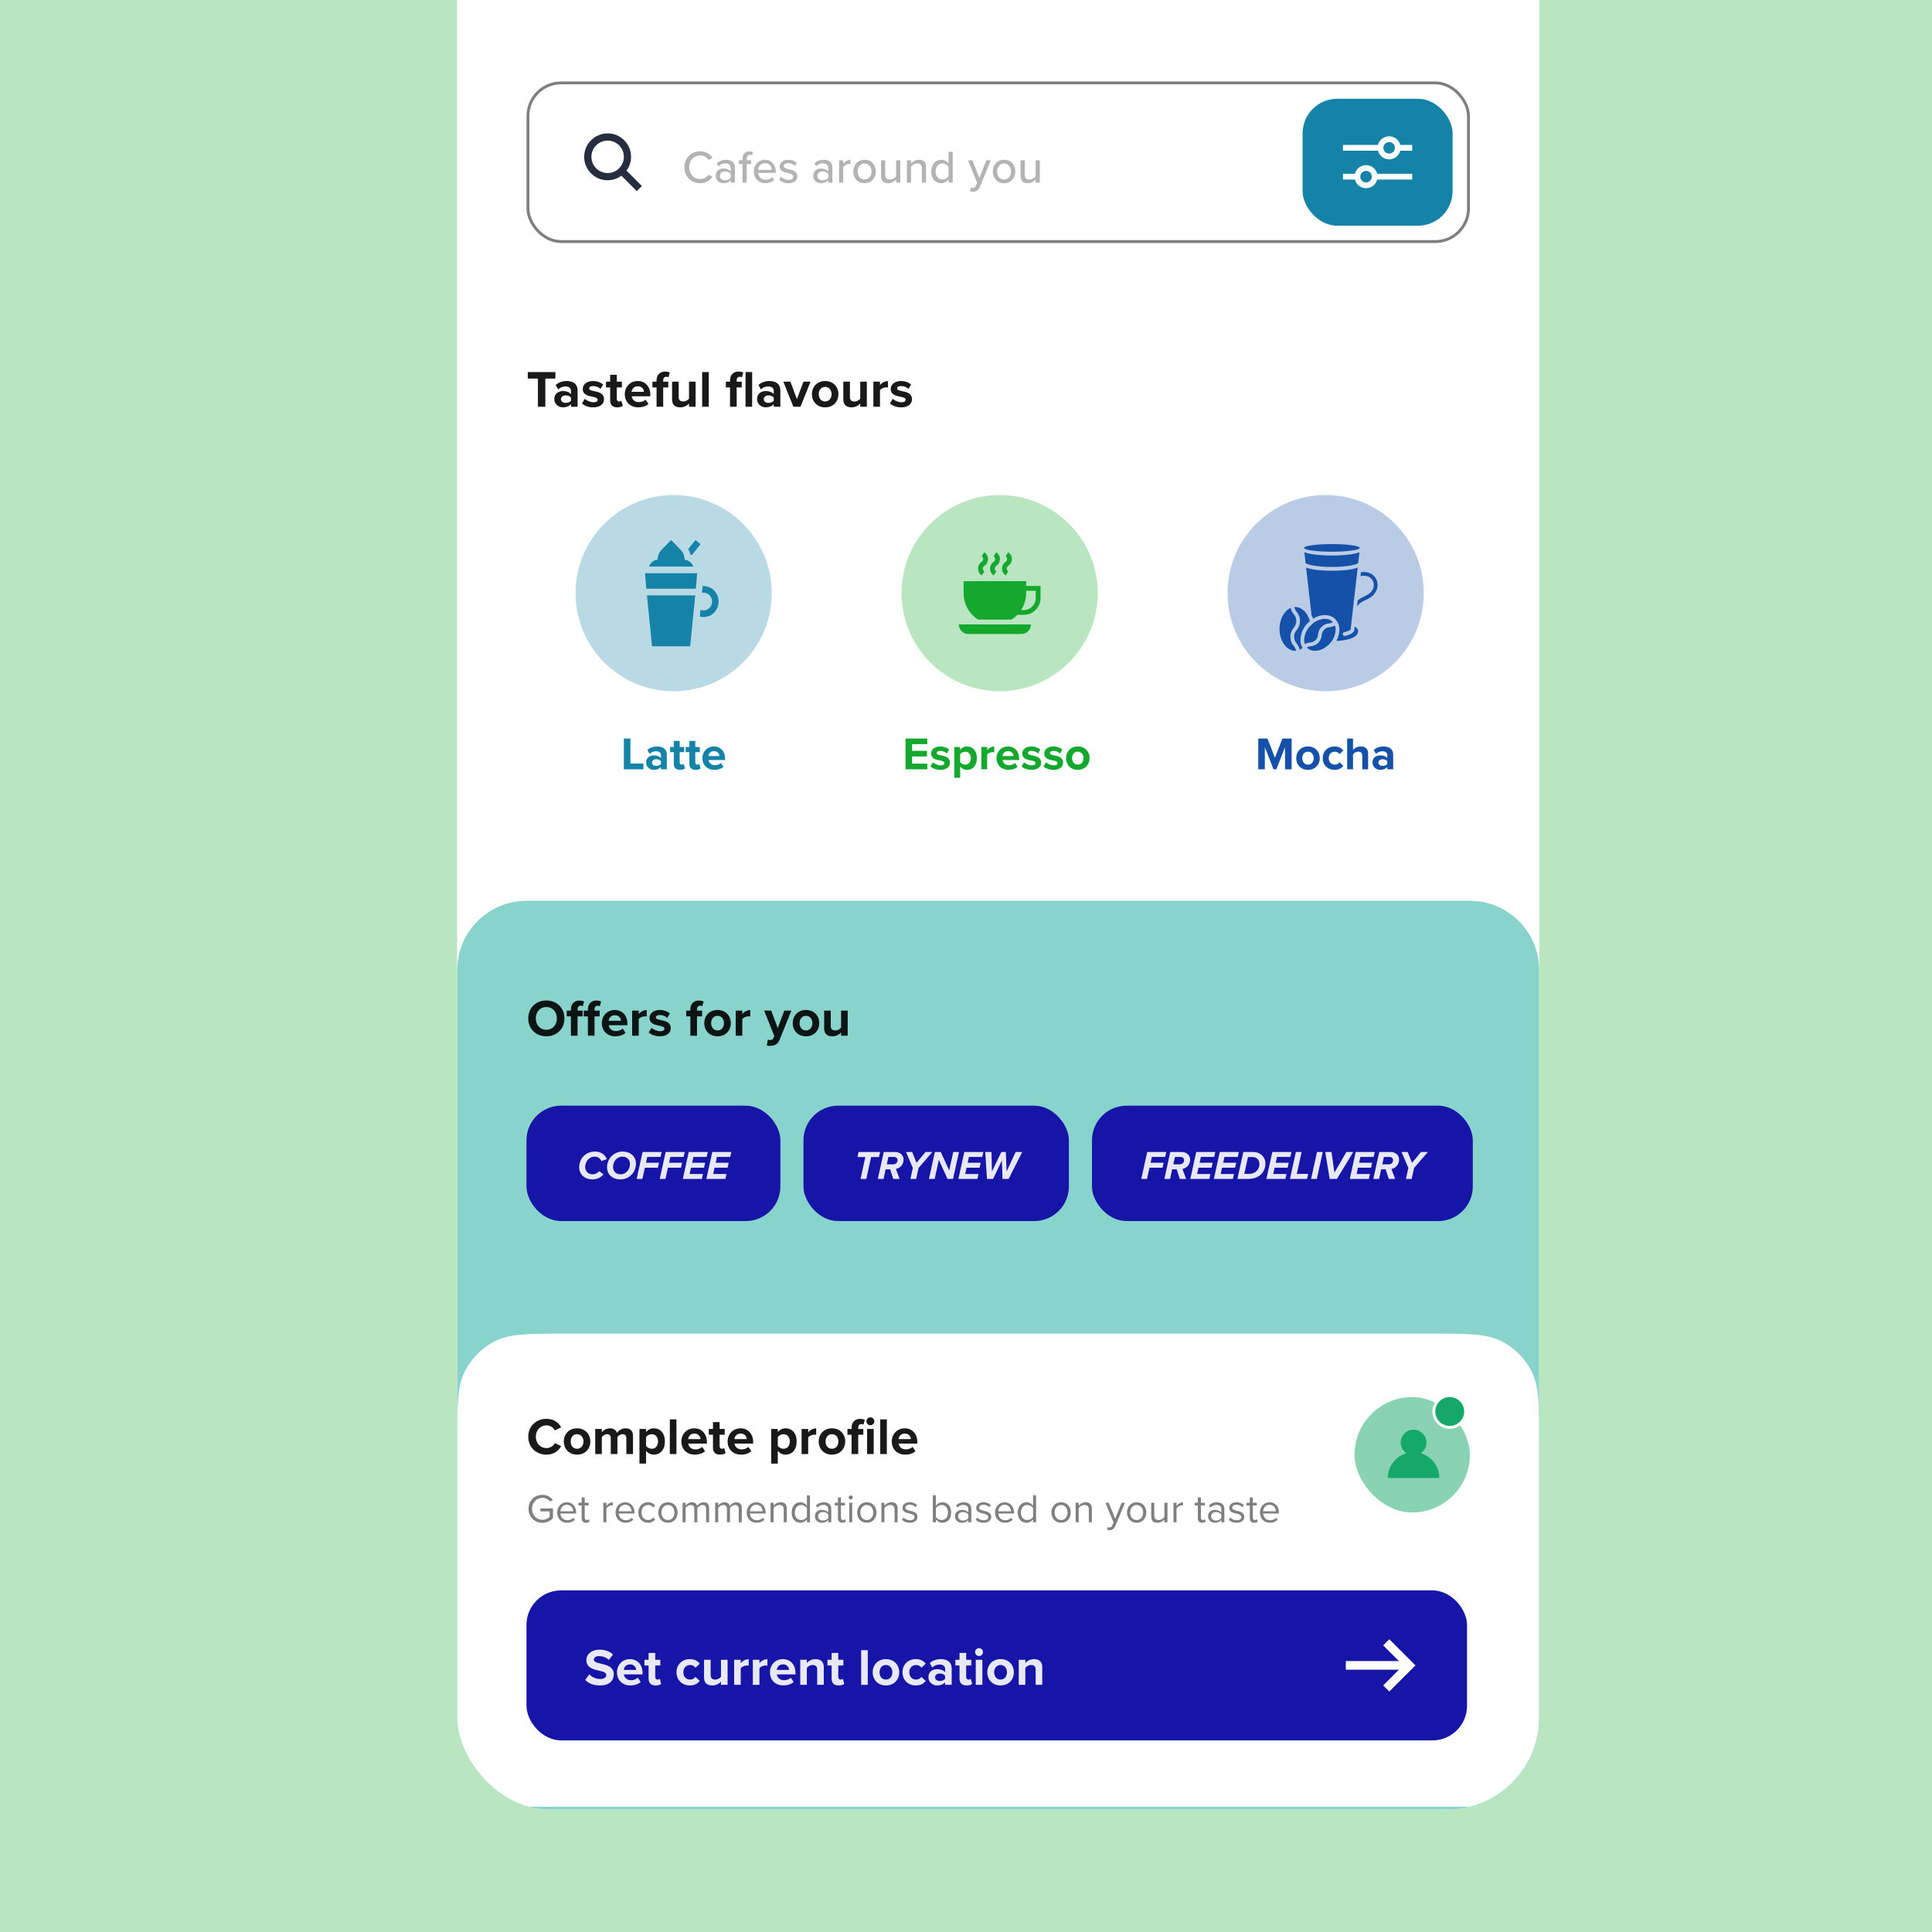 <svg id="uisvg" width="600px" height="600px" viewBox="0 120 400 400" fill="none" xmlns="http://www.w3.org/2000/svg">
      <g clip-path="url(#clip0)">
      <rect width="400" height="528" fill="white"></rect>
      <rect class="uicolor6 uicustomcolor2 uihuecolor2op" width="400" height="528" fill="#15a82f" opacity="0.3"></rect>
      <g filter="url(#filter0_d)">
      <g clip-path="url(#clip1)">
      <rect x="88" y="40" width="224" height="448" rx="19.115" fill="white"></rect>
      <rect x="88" y="40" width="224" height="448" fill="white"></rect>
      <path class="uicolor6 uicustomcolor6 uihuecolor5op" d="M88 314.176C88 306.258 94.418 299.84 102.336 299.84H297.664C305.582 299.84 312 306.258 312 314.176V488H88V314.176Z" fill="#15a89c" opacity="0.5"></path>
      <path d="M102.702 324.18C102.702 326.341 104.282 327.89 106.443 327.89C108.615 327.89 110.196 326.341 110.196 324.18C110.196 322.019 108.615 320.471 106.443 320.471C104.282 320.471 102.702 322.019 102.702 324.18ZM108.626 324.18C108.626 325.514 107.766 326.535 106.443 326.535C105.121 326.535 104.271 325.514 104.271 324.18C104.271 322.836 105.121 321.826 106.443 321.826C107.766 321.826 108.626 322.836 108.626 324.18ZM111.536 327.761H112.912V323.761H113.966V322.568H112.912V322.309C112.912 321.815 113.17 321.557 113.557 321.557C113.719 321.557 113.88 321.589 113.998 321.664L114.278 320.697C114.03 320.568 113.676 320.482 113.288 320.482C112.267 320.482 111.536 321.159 111.536 322.288V322.568H110.676V323.761H111.536V327.761ZM115.052 327.761H116.428V323.761H117.482V322.568H116.428V322.309C116.428 321.815 116.686 321.557 117.073 321.557C117.234 321.557 117.396 321.589 117.514 321.664L117.794 320.697C117.546 320.568 117.191 320.482 116.804 320.482C115.783 320.482 115.052 321.159 115.052 322.288V322.568H114.192V323.761H115.052V327.761ZM117.937 325.159C117.937 326.825 119.13 327.89 120.711 327.89C121.517 327.89 122.323 327.653 122.85 327.169L122.248 326.288C121.915 326.61 121.345 326.804 120.861 326.804C119.979 326.804 119.453 326.255 119.367 325.6H123.226V325.299C123.226 323.6 122.173 322.439 120.625 322.439C119.044 322.439 117.937 323.653 117.937 325.159ZM120.625 323.524C121.528 323.524 121.872 324.18 121.904 324.675H119.345C119.41 324.159 119.775 323.524 120.625 323.524ZM124.213 327.761H125.578V324.331C125.804 323.998 126.406 323.75 126.858 323.75C127.008 323.75 127.137 323.761 127.234 323.783V322.449C126.589 322.449 125.944 322.815 125.578 323.277V322.568H124.213V327.761ZM127.636 327.083C128.184 327.589 129.055 327.89 129.958 327.89C131.399 327.89 132.205 327.18 132.205 326.223C132.205 324.933 131.012 324.696 130.119 324.524C129.539 324.406 129.13 324.288 129.13 323.965C129.13 323.664 129.453 323.481 129.947 323.481C130.582 323.481 131.173 323.75 131.485 324.084L132.023 323.148C131.517 322.74 130.818 322.439 129.937 322.439C128.571 322.439 127.808 323.202 127.808 324.073C127.808 325.309 128.958 325.524 129.851 325.696C130.442 325.815 130.894 325.944 130.894 326.309C130.894 326.632 130.614 326.836 130.023 326.836C129.378 326.836 128.603 326.481 128.227 326.126L127.636 327.083ZM136.263 327.761H137.64V323.761H138.693V322.568H137.64V322.309C137.64 321.815 137.898 321.557 138.285 321.557C138.446 321.557 138.607 321.589 138.726 321.664L139.005 320.697C138.758 320.568 138.403 320.482 138.016 320.482C136.995 320.482 136.263 321.159 136.263 322.288V322.568H135.403V323.761H136.263V327.761ZM141.888 327.89C143.609 327.89 144.641 326.643 144.641 325.159C144.641 323.686 143.609 322.439 141.888 322.439C140.179 322.439 139.147 323.686 139.147 325.159C139.147 326.643 140.179 327.89 141.888 327.89ZM141.888 326.675C141.039 326.675 140.566 325.976 140.566 325.159C140.566 324.352 141.039 323.653 141.888 323.653C142.738 323.653 143.222 324.352 143.222 325.159C143.222 325.976 142.738 326.675 141.888 326.675ZM145.654 327.761H147.019V324.331C147.245 323.998 147.847 323.75 148.299 323.75C148.449 323.75 148.578 323.761 148.675 323.783V322.449C148.03 322.449 147.385 322.815 147.019 323.277V322.568H145.654V327.761ZM152.301 328.567L152.097 329.793C152.269 329.836 152.613 329.868 152.774 329.868C153.666 329.847 154.354 329.589 154.742 328.61L157.182 322.568H155.709L154.354 326.18L153 322.568H151.537L153.645 327.836L153.451 328.277C153.322 328.556 153.086 328.653 152.731 328.653C152.602 328.653 152.419 328.621 152.301 328.567ZM160.2 327.89C161.921 327.89 162.953 326.643 162.953 325.159C162.953 323.686 161.921 322.439 160.2 322.439C158.491 322.439 157.459 323.686 157.459 325.159C157.459 326.643 158.491 327.89 160.2 327.89ZM160.2 326.675C159.351 326.675 158.878 325.976 158.878 325.159C158.878 324.352 159.351 323.653 160.2 323.653C161.05 323.653 161.534 324.352 161.534 325.159C161.534 325.976 161.05 326.675 160.2 326.675ZM167.471 327.761H168.836V322.568H167.471V326.083C167.234 326.384 166.815 326.675 166.288 326.675C165.708 326.675 165.331 326.438 165.331 325.718V322.568H163.966V326.255C163.966 327.266 164.503 327.89 165.643 327.89C166.493 327.89 167.116 327.503 167.471 327.105V327.761Z" fill="black" fill-opacity="0.9"></path>
      <rect class="uicolor3 uicustomcolor5 uihuecolor6" x="102.336" y="342.25" width="52.565" height="23.893" rx="7.168" fill="#1615a8" opacity="1"></rect>
      <rect class="uicolor3 uicustomcolor5 uihuecolor6" x="159.682" y="342.25" width="54.955" height="23.893" rx="7.168" fill="#1615a8" opacity="1"></rect>
      <rect class="uicolor3 uicustomcolor5 uihuecolor6" x="219.414" y="342.25" width="78.848" height="23.893" rx="7.168" fill="#1615a8" opacity="1"></rect>
      <path d="M113.253 355.019C113.253 356.541 114.457 357.519 115.996 357.519C116.723 357.519 117.652 357.26 118.287 356.449L117.376 355.822C117.058 356.215 116.539 356.466 116.063 356.466C115.101 356.466 114.49 355.813 114.49 354.944C114.49 353.723 115.385 352.803 116.439 352.803C117.083 352.803 117.61 353.129 117.827 353.714L118.973 353.33C118.647 352.485 117.861 351.749 116.497 351.749C114.758 351.749 113.253 353.045 113.253 355.019ZM119.018 355.019C119.018 356.549 120.214 357.519 121.761 357.519C123.601 357.519 124.998 356.064 124.998 354.241C124.998 352.719 123.802 351.749 122.263 351.749C120.423 351.749 119.018 353.196 119.018 355.019ZM123.76 354.325C123.76 355.521 122.899 356.466 121.828 356.466C120.934 356.466 120.256 355.889 120.256 354.944C120.256 353.748 121.109 352.803 122.188 352.803C123.083 352.803 123.76 353.388 123.76 354.325ZM125.145 357.419H126.333L126.843 355.094H129.544L129.77 354.074H127.077L127.336 352.861H130.088L130.322 351.841H126.375L125.145 357.419ZM129.923 357.419H131.11L131.62 355.094H134.322L134.547 354.074H131.855L132.114 352.861H134.865L135.099 351.841H131.152L129.923 357.419ZM134.7 357.419H138.648L138.865 356.39H136.114L136.398 355.094H139.099L139.325 354.074H136.632L136.891 352.861H139.643L139.877 351.841H135.93L134.7 357.419ZM139.576 357.419H143.523L143.74 356.39H140.989L141.273 355.094H143.975L144.2 354.074H141.508L141.767 352.861H144.518L144.752 351.841H140.805L139.576 357.419Z" fill="white" fill-opacity="0.9"></path>
      <path d="M171.497 357.419H172.692L173.688 352.886H175.318L175.544 351.841H171.095L170.861 352.886H172.492L171.497 357.419ZM178.279 357.419H179.592L178.823 355.353C179.726 355.186 180.411 354.425 180.411 353.413C180.411 352.443 179.592 351.841 178.689 351.841H176.305L175.076 357.419H176.264L176.698 355.42H177.627L178.279 357.419ZM178.17 354.4H176.933L177.267 352.861H178.455C178.839 352.861 179.165 353.137 179.165 353.53C179.165 354.032 178.797 354.4 178.17 354.4ZM181.826 357.419H183.013L183.515 355.136L186.375 351.841H184.953L183.088 354.082L182.194 351.841H180.906L182.327 355.136L181.826 357.419ZM189.507 357.419H190.653L191.882 351.841H190.694L189.85 355.663L188.11 351.841H186.889L185.66 357.419H186.848L187.717 353.463L189.507 357.419ZM191.752 357.419H195.7L195.917 356.39H193.166L193.45 355.094H196.151L196.377 354.074H193.684L193.943 352.861H196.695L196.929 351.841H192.982L191.752 357.419ZM200.893 357.419H202.156L204.974 351.841H203.611L201.746 355.872L201.579 351.841H200.65L198.702 355.872L198.61 351.841H197.314L197.682 357.419H198.944L200.759 353.589L200.893 357.419Z" fill="white" fill-opacity="0.9"></path>
      <path d="M229.622 357.419H230.809L231.319 355.094H234.02L234.246 354.074H231.553L231.813 352.861H234.564L234.798 351.841H230.851L229.622 357.419ZM237.602 357.419H238.915L238.145 355.353C239.049 355.186 239.734 354.425 239.734 353.413C239.734 352.443 238.915 351.841 238.012 351.841H235.628L234.399 357.419H235.587L236.021 355.42H236.95L237.602 357.419ZM237.493 354.4H236.256L236.59 352.861H237.778C238.162 352.861 238.488 353.137 238.488 353.53C238.488 354.032 238.12 354.4 237.493 354.4ZM239.773 357.419H243.72L243.937 356.39H241.186L241.47 355.094H244.171L244.397 354.074H241.704L241.964 352.861H244.715L244.949 351.841H241.002L239.773 357.419ZM244.648 357.419H248.595L248.813 356.39H246.061L246.346 355.094H249.047L249.273 354.074H246.58L246.839 352.861H249.591L249.825 351.841H245.877L244.648 357.419ZM252.911 351.841H250.753L249.524 357.419H251.715C254.332 357.419 255.327 355.705 255.327 354.241C255.327 352.794 254.148 351.841 252.911 351.841ZM251.932 356.374H250.945L251.715 352.886H252.685C253.513 352.886 254.09 353.505 254.09 354.316C254.09 355.429 253.279 356.374 251.932 356.374ZM255.526 357.419H259.473L259.691 356.39H256.939L257.224 355.094H259.925L260.151 354.074H257.458L257.717 352.861H260.469L260.703 351.841H256.755L255.526 357.419ZM260.402 357.419H263.947L264.173 356.374H261.823L262.818 351.841H261.631L260.402 357.419ZM264.779 357.419H265.967L267.196 351.841H266.008L264.779 357.419ZM268.629 357.419H270.126L273.505 351.841H272.091L269.608 356.131L269.006 351.841H267.709L268.629 357.419ZM272.791 357.419H276.738L276.955 356.39H274.204L274.488 355.094H277.189L277.415 354.074H274.722L274.982 352.861H277.733L277.967 351.841H274.02L272.791 357.419ZM280.869 357.419H282.182L281.412 355.353C282.316 355.186 283.001 354.425 283.001 353.413C283.001 352.443 282.182 351.841 281.279 351.841H278.895L277.666 357.419H278.854L279.288 355.42H280.217L280.869 357.419ZM280.76 354.4H279.523L279.857 352.861H281.045C281.429 352.861 281.755 353.137 281.755 353.53C281.755 354.032 281.387 354.4 280.76 354.4ZM284.415 357.419H285.603L286.105 355.136L288.965 351.841H287.543L285.678 354.082L284.783 351.841H283.496L284.917 355.136L284.415 357.419Z" fill="white" fill-opacity="0.9"></path>
      <path d="M103.574 87.061H105.246V82.11H110.949V80.638H105.246V77.377H111.067V75.905H103.574V87.061ZM113.57 77.627C114.105 77.627 114.54 77.209 114.54 76.674C114.54 76.139 114.105 75.704 113.57 75.704C113.051 75.704 112.6 76.139 112.6 76.674C112.6 77.209 113.051 77.627 113.57 77.627ZM112.834 87.061H114.339V78.982H112.834V87.061ZM122.19 87.061H123.695V81.391C123.695 79.685 122.809 78.781 121.103 78.781C119.848 78.781 118.778 79.467 118.243 80.12V78.982H116.737V87.061H118.243V81.29C118.678 80.688 119.531 80.12 120.467 80.12C121.504 80.12 122.19 80.554 122.19 81.892V87.061ZM131.834 87.061H133.339V75.905H131.834V80.153C131.181 79.283 130.228 78.781 129.191 78.781C127.084 78.781 125.578 80.437 125.578 83.03C125.578 85.672 127.084 87.261 129.191 87.261C130.261 87.261 131.232 86.709 131.834 85.906V87.061ZM131.834 84.752C131.416 85.405 130.512 85.923 129.592 85.923C128.087 85.923 127.151 84.702 127.151 83.03C127.151 81.341 128.087 80.12 129.592 80.12C130.512 80.12 131.416 80.655 131.834 81.307V84.752ZM142.286 87.261C143.072 87.261 143.54 87.044 143.858 86.743L143.473 85.605C143.323 85.773 143.005 85.923 142.654 85.923C142.135 85.923 141.868 85.505 141.868 84.936V80.303H143.507V78.982H141.868V76.775H140.363V78.982H139.025V80.303H140.363V85.271C140.363 86.542 141.015 87.261 142.286 87.261ZM150.626 87.061H152.132V81.357C152.132 79.651 151.262 78.781 149.539 78.781C148.301 78.781 147.214 79.467 146.679 80.12V75.905H145.174V87.061H146.679V81.29C147.114 80.688 147.967 80.12 148.904 80.12C149.941 80.12 150.626 80.521 150.626 81.859V87.061ZM154.031 83.013C154.031 85.555 155.804 87.261 158.212 87.261C159.517 87.261 160.654 86.843 161.457 86.057L160.755 85.07C160.153 85.689 159.216 86.024 158.363 86.024C156.741 86.024 155.737 84.886 155.62 83.515H162.009V83.147C162.009 80.671 160.504 78.781 158.079 78.781C155.72 78.781 154.031 80.671 154.031 83.013ZM158.079 80.019C159.785 80.019 160.504 81.357 160.537 82.428H155.603C155.687 81.324 156.456 80.019 158.079 80.019ZM175.212 87.061H176.767L179.309 78.982H177.737L175.897 85.137L173.874 78.982H172.569L170.545 85.137L168.706 78.982H167.133L169.676 87.061H171.231L173.221 80.855L175.212 87.061ZM184.229 87.261C186.755 87.261 188.31 85.355 188.31 83.013C188.31 80.688 186.755 78.781 184.229 78.781C181.72 78.781 180.148 80.688 180.148 83.013C180.148 85.355 181.72 87.261 184.229 87.261ZM184.229 85.923C182.623 85.923 181.72 84.552 181.72 83.013C181.72 81.491 182.623 80.12 184.229 80.12C185.851 80.12 186.738 81.491 186.738 83.013C186.738 84.552 185.851 85.923 184.229 85.923ZM190.221 87.061H191.726V81.441C192.078 80.839 193.098 80.27 193.851 80.27C194.051 80.27 194.219 80.287 194.369 80.32V78.798C193.299 78.798 192.345 79.417 191.726 80.22V78.982H190.221V87.061ZM195.873 87.061H197.378V75.905H195.873V87.061ZM205.53 87.061H207.035V75.905H205.53V80.153C204.877 79.283 203.924 78.781 202.887 78.781C200.78 78.781 199.274 80.437 199.274 83.03C199.274 85.672 200.78 87.261 202.887 87.261C203.958 87.261 204.928 86.709 205.53 85.906V87.061ZM205.53 84.752C205.112 85.405 204.208 85.923 203.288 85.923C201.783 85.923 200.847 84.702 200.847 83.03C200.847 81.341 201.783 80.12 203.288 80.12C204.208 80.12 205.112 80.655 205.53 81.307V84.752ZM209.897 79.819C210.75 79.233 211.369 78.23 211.369 77.126C211.369 76.239 210.817 75.737 210.198 75.737C209.629 75.737 209.178 76.206 209.178 76.775C209.178 77.326 209.563 77.728 210.081 77.728C210.165 77.728 210.299 77.694 210.332 77.678C210.248 78.23 209.73 78.915 209.195 79.25L209.897 79.819ZM212.206 86.007C213.025 86.843 214.213 87.261 215.568 87.261C217.692 87.261 218.829 86.174 218.829 84.786C218.829 82.929 217.156 82.545 215.751 82.227C214.748 81.993 213.878 81.759 213.878 81.056C213.878 80.404 214.514 80.002 215.534 80.002C216.554 80.002 217.457 80.421 217.926 80.989L218.595 79.936C217.909 79.283 216.906 78.781 215.517 78.781C213.544 78.781 212.44 79.885 212.44 81.173C212.44 82.913 214.046 83.281 215.417 83.598C216.454 83.833 217.374 84.1 217.374 84.903C217.374 85.589 216.772 86.057 215.634 86.057C214.547 86.057 213.477 85.505 212.925 84.903L212.206 86.007ZM234.862 87.061H236.367V81.223C236.367 79.601 235.564 78.781 234.076 78.781C232.888 78.781 231.818 79.534 231.349 80.287C231.098 79.417 230.379 78.781 229.158 78.781C227.954 78.781 226.884 79.618 226.549 80.12V78.982H225.044V87.061H226.549V81.29C226.951 80.705 227.737 80.12 228.523 80.12C229.543 80.12 229.944 80.738 229.944 81.675V87.061H231.45V81.274C231.834 80.688 232.637 80.12 233.457 80.12C234.443 80.12 234.862 80.738 234.862 81.675V87.061ZM242.343 87.261C244.869 87.261 246.424 85.355 246.424 83.013C246.424 80.688 244.869 78.781 242.343 78.781C239.834 78.781 238.262 80.688 238.262 83.013C238.262 85.355 239.834 87.261 242.343 87.261ZM242.343 85.923C240.737 85.923 239.834 84.552 239.834 83.013C239.834 81.491 240.737 80.12 242.343 80.12C243.965 80.12 244.852 81.491 244.852 83.013C244.852 84.552 243.965 85.923 242.343 85.923ZM247.633 86.007C248.452 86.843 249.64 87.261 250.995 87.261C253.119 87.261 254.256 86.174 254.256 84.786C254.256 82.929 252.583 82.545 251.178 82.227C250.175 81.993 249.305 81.759 249.305 81.056C249.305 80.404 249.941 80.002 250.961 80.002C251.981 80.002 252.884 80.421 253.353 80.989L254.022 79.936C253.336 79.283 252.333 78.781 250.944 78.781C248.971 78.781 247.867 79.885 247.867 81.173C247.867 82.913 249.473 83.281 250.844 83.598C251.881 83.833 252.801 84.1 252.801 84.903C252.801 85.589 252.199 86.057 251.061 86.057C249.974 86.057 248.904 85.505 248.352 84.903L247.633 86.007ZM258.383 87.261C259.169 87.261 259.638 87.044 259.956 86.743L259.571 85.605C259.42 85.773 259.103 85.923 258.751 85.923C258.233 85.923 257.965 85.505 257.965 84.936V80.303H259.604V78.982H257.965V76.775H256.46V78.982H255.122V80.303H256.46V85.271C256.46 86.542 257.112 87.261 258.383 87.261ZM111.05 108.061H114.177L109.963 96.905H106.35L102.152 108.061H105.28L105.848 106.371H110.481L111.05 108.061ZM108.156 99.413L109.729 103.946H106.601L108.156 99.413ZM125.12 108.061H127.679V102.207C127.679 100.551 126.743 99.781 125.254 99.781C123.983 99.781 122.929 100.517 122.461 101.22C122.126 100.267 121.324 99.781 120.17 99.781C118.898 99.781 117.861 100.501 117.51 100.969V99.982H114.935V108.061H117.51V102.842C117.778 102.508 118.263 102.056 118.949 102.056C119.735 102.056 120.019 102.524 120.019 103.143V108.061H122.595V102.842C122.846 102.508 123.347 102.056 124.05 102.056C124.819 102.056 125.12 102.524 125.12 103.143V108.061ZM134.336 108.061H136.912V103.009C136.912 100.501 135.089 99.781 133.148 99.781C131.911 99.781 130.523 100.149 129.486 101.036L130.405 102.658C131.058 102.106 131.894 101.805 132.697 101.805C133.734 101.805 134.336 102.274 134.336 102.976V103.996C133.851 103.394 132.898 103.06 131.827 103.06C130.589 103.06 129.051 103.645 129.051 105.602C129.051 107.425 130.589 108.261 131.827 108.261C132.864 108.261 133.834 107.86 134.336 107.258V108.061ZM134.336 105.987C134.068 106.371 133.466 106.572 132.898 106.572C132.212 106.572 131.61 106.271 131.61 105.635C131.61 105 132.212 104.699 132.898 104.699C133.466 104.699 134.068 104.899 134.336 105.267V105.987ZM138.48 108.061H145.287V105.836H141.909L145.22 101.805V99.982H138.48V102.223H141.725L138.48 106.171V108.061ZM148.154 98.962C148.974 98.962 149.626 98.31 149.626 97.49C149.626 96.671 148.974 96.018 148.154 96.018C147.335 96.018 146.682 96.671 146.682 97.49C146.682 98.31 147.335 98.962 148.154 98.962ZM146.866 108.061H149.442V99.982H146.866V108.061ZM156.778 108.061H159.354V102.34C159.354 100.852 158.518 99.781 156.678 99.781C155.323 99.781 154.37 100.4 153.885 100.969V99.982H151.309V108.061H153.885V102.842C154.186 102.474 154.687 102.056 155.457 102.056C156.26 102.056 156.778 102.407 156.778 103.394V108.061ZM161.006 110.134C162.043 110.987 163.197 111.339 164.585 111.339C166.592 111.339 169.201 110.636 169.201 107.341V99.982H166.642V100.936C165.99 100.133 165.154 99.781 164.251 99.781C162.227 99.781 160.688 101.186 160.688 103.846C160.688 106.572 162.277 107.927 164.251 107.927C165.17 107.927 165.973 107.542 166.642 106.756V107.375C166.642 108.88 165.438 109.231 164.585 109.231C163.648 109.231 162.745 108.964 162.126 108.295L161.006 110.134ZM166.642 104.933C166.324 105.368 165.639 105.652 165.104 105.652C164.083 105.652 163.331 105.033 163.331 103.846C163.331 102.675 164.083 102.056 165.104 102.056C165.639 102.056 166.324 102.34 166.642 102.775V104.933ZM180.82 108.261C183.597 108.261 185.052 106.706 185.771 105.267L183.296 104.097C182.928 104.983 181.974 105.719 180.82 105.719C179.081 105.719 177.793 104.314 177.793 102.491C177.793 100.668 179.081 99.263 180.82 99.263C181.974 99.263 182.928 99.999 183.296 100.885L185.771 99.715C185.035 98.243 183.597 96.721 180.82 96.721C177.475 96.721 174.866 99.046 174.866 102.491C174.866 105.92 177.475 108.261 180.82 108.261ZM190.812 108.261C193.588 108.261 195.227 106.288 195.227 104.013C195.227 101.738 193.588 99.781 190.812 99.781C188.069 99.781 186.413 101.738 186.413 104.013C186.413 106.288 188.069 108.261 190.812 108.261ZM190.812 105.987C189.691 105.987 189.072 105.1 189.072 104.013C189.072 102.943 189.691 102.056 190.812 102.056C191.949 102.056 192.585 102.943 192.585 104.013C192.585 105.1 191.949 105.987 190.812 105.987ZM197.137 108.061H199.713V102.223H201.352V99.982H199.713V99.648C199.713 99.029 200.064 98.694 200.599 98.694C200.833 98.694 201.067 98.745 201.268 98.862L201.736 97.106C201.335 96.888 200.733 96.737 200.03 96.737C198.358 96.737 197.137 97.858 197.137 99.581V99.982H195.799V102.223H197.137V108.061ZM202.974 108.061H205.55V102.223H207.189V99.982H205.55V99.648C205.55 99.029 205.901 98.694 206.436 98.694C206.67 98.694 206.904 98.745 207.105 98.862L207.573 97.106C207.172 96.888 206.57 96.737 205.867 96.737C204.195 96.737 202.974 97.858 202.974 99.581V99.982H201.636V102.223H202.974V108.061ZM207.728 104.013C207.728 106.639 209.651 108.261 212.144 108.261C213.381 108.261 214.719 107.91 215.522 107.191L214.435 105.585C213.983 105.987 213.18 106.271 212.461 106.271C211.257 106.271 210.555 105.585 210.404 104.833H216.158V104.281C216.158 101.538 214.418 99.781 212.026 99.781C209.501 99.781 207.728 101.671 207.728 104.013ZM212.026 101.772C213.214 101.772 213.632 102.591 213.699 103.16H210.371C210.471 102.575 210.906 101.772 212.026 101.772ZM216.891 104.013C216.891 106.639 218.814 108.261 221.307 108.261C222.544 108.261 223.882 107.91 224.685 107.191L223.598 105.585C223.146 105.987 222.343 106.271 221.624 106.271C220.42 106.271 219.718 105.585 219.567 104.833H225.321V104.281C225.321 101.538 223.581 99.781 221.189 99.781C218.664 99.781 216.891 101.671 216.891 104.013ZM221.189 101.772C222.377 101.772 222.795 102.591 222.862 103.16H219.534C219.634 102.575 220.069 101.772 221.189 101.772Z" fill="black" fill-opacity="0.9"></path>
      <path d="M104.701 197.541H106.238V191.715H108.324V190.371H102.605V191.715H104.701V197.541ZM111.548 197.541H112.913V194.187C112.913 192.693 111.827 192.22 110.645 192.22C109.828 192.22 109.011 192.478 108.376 193.037L108.892 193.951C109.333 193.542 109.849 193.338 110.408 193.338C111.096 193.338 111.548 193.682 111.548 194.209V194.929C111.204 194.51 110.591 194.295 109.903 194.295C109.075 194.295 108.097 194.735 108.097 195.95C108.097 197.111 109.075 197.67 109.903 197.67C110.58 197.67 111.193 197.423 111.548 197.004V197.541ZM111.548 196.294C111.322 196.595 110.892 196.746 110.451 196.746C109.914 196.746 109.473 196.466 109.473 195.982C109.473 195.488 109.914 195.198 110.451 195.198C110.892 195.198 111.322 195.348 111.548 195.649V196.294ZM113.816 196.864C114.364 197.369 115.235 197.67 116.138 197.67C117.578 197.67 118.384 196.961 118.384 196.004C118.384 194.714 117.191 194.477 116.299 194.305C115.718 194.187 115.31 194.069 115.31 193.746C115.31 193.445 115.632 193.263 116.127 193.263C116.761 193.263 117.352 193.531 117.664 193.865L118.202 192.929C117.696 192.521 116.998 192.22 116.116 192.22C114.751 192.22 113.988 192.983 113.988 193.854C113.988 195.09 115.138 195.305 116.03 195.477C116.621 195.595 117.073 195.724 117.073 196.09C117.073 196.412 116.793 196.617 116.202 196.617C115.557 196.617 114.783 196.262 114.407 195.907L113.816 196.864ZM121.132 197.67C121.701 197.67 122.067 197.52 122.271 197.337L121.981 196.305C121.906 196.38 121.712 196.455 121.508 196.455C121.207 196.455 121.035 196.208 121.035 195.886V193.542H122.088V192.349H121.035V190.93H119.659V192.349H118.799V193.542H119.659V196.251C119.659 197.176 120.175 197.67 121.132 197.67ZM122.689 194.94C122.689 196.606 123.882 197.67 125.463 197.67C126.269 197.67 127.075 197.434 127.602 196.95L127 196.068C126.667 196.391 126.097 196.584 125.613 196.584C124.732 196.584 124.205 196.036 124.119 195.38H127.978V195.079C127.978 193.381 126.925 192.22 125.377 192.22C123.796 192.22 122.689 193.435 122.689 194.94ZM125.377 193.306C126.28 193.306 126.624 193.961 126.656 194.456H124.097C124.162 193.94 124.527 193.306 125.377 193.306ZM129.265 197.541H130.641V193.542H131.695V192.349H130.641V192.091C130.641 191.596 130.899 191.338 131.286 191.338C131.448 191.338 131.609 191.371 131.727 191.446L132.007 190.478C131.759 190.349 131.405 190.263 131.018 190.263C129.996 190.263 129.265 190.941 129.265 192.069V192.349H128.405V193.542H129.265V197.541ZM135.986 197.541H137.351V192.349H135.986V195.864C135.749 196.165 135.33 196.455 134.803 196.455C134.223 196.455 133.846 196.219 133.846 195.499V192.349H132.481V196.036C132.481 197.047 133.019 197.67 134.158 197.67C135.007 197.67 135.631 197.283 135.986 196.885V197.541ZM138.707 197.541H140.072V190.371H138.707V197.541ZM144.477 197.541H145.853V193.542H146.907V192.349H145.853V192.069C145.853 191.596 146.111 191.338 146.498 191.338C146.681 191.338 146.831 191.392 146.939 191.467L147.218 190.478C146.971 190.349 146.616 190.263 146.229 190.263C145.208 190.263 144.477 190.941 144.477 192.069V192.349H143.617V193.542H144.477V197.541ZM147.691 197.541H149.057V190.371H147.691V197.541ZM153.529 197.541H154.895V194.187C154.895 192.693 153.809 192.22 152.626 192.22C151.809 192.22 150.992 192.478 150.358 193.037L150.874 193.951C151.315 193.542 151.831 193.338 152.39 193.338C153.078 193.338 153.529 193.682 153.529 194.209V194.929C153.185 194.51 152.573 194.295 151.885 194.295C151.057 194.295 150.079 194.735 150.079 195.95C150.079 197.111 151.057 197.67 151.885 197.67C152.562 197.67 153.175 197.423 153.529 197.004V197.541ZM153.529 196.294C153.304 196.595 152.874 196.746 152.433 196.746C151.895 196.746 151.455 196.466 151.455 195.982C151.455 195.488 151.895 195.198 152.433 195.198C152.874 195.198 153.304 195.348 153.529 195.649V196.294ZM157.593 197.541H159.065L161.151 192.349H159.678L158.324 195.961L156.969 192.349H155.507L157.593 197.541ZM164.168 197.67C165.888 197.67 166.92 196.423 166.92 194.94C166.92 193.467 165.888 192.22 164.168 192.22C162.459 192.22 161.427 193.467 161.427 194.94C161.427 196.423 162.459 197.67 164.168 197.67ZM164.168 196.455C163.319 196.455 162.846 195.757 162.846 194.94C162.846 194.133 163.319 193.435 164.168 193.435C165.018 193.435 165.501 194.133 165.501 194.94C165.501 195.757 165.018 196.455 164.168 196.455ZM171.438 197.541H172.803V192.349H171.438V195.864C171.201 196.165 170.782 196.455 170.255 196.455C169.675 196.455 169.298 196.219 169.298 195.499V192.349H167.933V196.036C167.933 197.047 168.471 197.67 169.61 197.67C170.459 197.67 171.083 197.283 171.438 196.885V197.541ZM174.158 197.541H175.524V194.112C175.749 193.779 176.351 193.531 176.803 193.531C176.953 193.531 177.082 193.542 177.179 193.564V192.231C176.534 192.231 175.889 192.596 175.524 193.058V192.349H174.158V197.541ZM177.581 196.864C178.129 197.369 179 197.67 179.903 197.67C181.343 197.67 182.149 196.961 182.149 196.004C182.149 194.714 180.956 194.477 180.064 194.305C179.483 194.187 179.075 194.069 179.075 193.746C179.075 193.445 179.397 193.263 179.892 193.263C180.526 193.263 181.117 193.531 181.429 193.865L181.967 192.929C181.461 192.521 180.763 192.22 179.881 192.22C178.516 192.22 177.753 192.983 177.753 193.854C177.753 195.09 178.903 195.305 179.795 195.477C180.386 195.595 180.838 195.724 180.838 196.09C180.838 196.412 180.558 196.617 179.967 196.617C179.322 196.617 178.548 196.262 178.172 195.907L177.581 196.864Z" fill="black" fill-opacity="0.9"></path>
      <circle class="uicolor4 uicustomcolor2 uihuecolor1op" cx="132.802" cy="236.134" r="20.309" fill="#1582a8" opacity="0.3"></circle>
      <circle class="uicolor5 uicustomcolor4 uihuecolor2op" cx="200.3" cy="236.134" r="20.309" fill="#15a82f" opacity="0.3"></circle>
      <circle class="uicolor6 uicustomcolor6 uihuecolor3op" cx="267.796" cy="236.134" r="20.309" fill="#1551a8" opacity="0.3"></circle>
      <path class="uicolor1 uicustomcolor1 uihuecolor1" d="M122.496 272.61H126.548V271.415H123.853V266.235H122.496V272.61ZM130.176 272.61H131.39V269.628C131.39 268.3 130.424 267.879 129.373 267.879C128.647 267.879 127.92 268.108 127.357 268.605L127.815 269.418C128.207 269.055 128.666 268.873 129.163 268.873C129.775 268.873 130.176 269.179 130.176 269.647V270.287C129.87 269.915 129.325 269.724 128.714 269.724C127.978 269.724 127.108 270.115 127.108 271.195C127.108 272.228 127.978 272.725 128.714 272.725C129.316 272.725 129.861 272.505 130.176 272.132V272.61ZM130.176 271.501C129.975 271.769 129.593 271.903 129.201 271.903C128.723 271.903 128.331 271.654 128.331 271.224C128.331 270.784 128.723 270.526 129.201 270.526C129.593 270.526 129.975 270.66 130.176 270.928V271.501ZM134.142 272.725C134.648 272.725 134.973 272.591 135.155 272.428L134.897 271.511C134.83 271.578 134.658 271.645 134.476 271.645C134.209 271.645 134.056 271.425 134.056 271.138V269.055H134.993V267.994H134.056V266.732H132.833V267.994H132.068V269.055H132.833V271.463C132.833 272.285 133.291 272.725 134.142 272.725ZM137.371 272.725C137.878 272.725 138.203 272.591 138.384 272.428L138.126 271.511C138.059 271.578 137.887 271.645 137.706 271.645C137.438 271.645 137.285 271.425 137.285 271.138V269.055H138.222V267.994H137.285V266.732H136.062V267.994H135.297V269.055H136.062V271.463C136.062 272.285 136.521 272.725 137.371 272.725ZM138.756 270.297C138.756 271.778 139.817 272.725 141.222 272.725C141.939 272.725 142.655 272.514 143.124 272.084L142.589 271.301C142.292 271.587 141.786 271.759 141.356 271.759C140.572 271.759 140.104 271.272 140.027 270.689H143.458V270.421C143.458 268.911 142.522 267.879 141.145 267.879C139.74 267.879 138.756 268.959 138.756 270.297ZM141.145 268.844C141.948 268.844 142.254 269.427 142.283 269.867H140.008C140.065 269.408 140.39 268.844 141.145 268.844Z" fill="#1582a8" opacity="1"></path>
      <path class="uicolor2 uicustomcolor3 uihuecolor2" d="M180.811 272.61H185.322V271.434H182.169V269.953H185.256V268.787H182.169V267.401H185.322V266.235H180.811V272.61ZM185.953 272.008C186.441 272.457 187.215 272.725 188.018 272.725C189.298 272.725 190.015 272.094 190.015 271.243C190.015 270.096 188.954 269.886 188.161 269.733C187.645 269.628 187.282 269.523 187.282 269.236C187.282 268.969 187.569 268.806 188.008 268.806C188.572 268.806 189.098 269.045 189.375 269.341L189.853 268.51C189.404 268.147 188.782 267.879 187.999 267.879C186.785 267.879 186.106 268.558 186.106 269.332C186.106 270.431 187.129 270.622 187.922 270.775C188.448 270.88 188.849 270.995 188.849 271.32C188.849 271.606 188.601 271.788 188.075 271.788C187.502 271.788 186.813 271.473 186.479 271.157L185.953 272.008ZM192.123 274.368V272.017C192.496 272.495 193.002 272.725 193.547 272.725C194.732 272.725 195.592 271.836 195.592 270.297C195.592 268.758 194.732 267.879 193.547 267.879C192.983 267.879 192.477 268.127 192.123 268.577V267.994H190.909V274.368H192.123ZM194.331 270.297C194.331 271.1 193.863 271.645 193.165 271.645C192.773 271.645 192.324 271.406 192.123 271.119V269.485C192.324 269.188 192.773 268.959 193.165 268.959C193.863 268.959 194.331 269.504 194.331 270.297ZM196.5 272.61H197.714V269.561C197.915 269.265 198.45 269.045 198.851 269.045C198.985 269.045 199.1 269.055 199.186 269.074V267.889C198.612 267.889 198.039 268.213 197.714 268.624V267.994H196.5V272.61ZM199.648 270.297C199.648 271.778 200.709 272.725 202.114 272.725C202.83 272.725 203.547 272.514 204.015 272.084L203.48 271.301C203.184 271.587 202.677 271.759 202.247 271.759C201.464 271.759 200.995 271.272 200.919 270.689H204.35V270.421C204.35 268.911 203.413 267.879 202.037 267.879C200.632 267.879 199.648 268.959 199.648 270.297ZM202.037 268.844C202.84 268.844 203.146 269.427 203.174 269.867H200.9C200.957 269.408 201.282 268.844 202.037 268.844ZM204.825 272.008C205.313 272.457 206.087 272.725 206.89 272.725C208.17 272.725 208.887 272.094 208.887 271.243C208.887 270.096 207.826 269.886 207.033 269.733C206.517 269.628 206.154 269.523 206.154 269.236C206.154 268.969 206.441 268.806 206.88 268.806C207.444 268.806 207.97 269.045 208.247 269.341L208.725 268.51C208.276 268.147 207.654 267.879 206.871 267.879C205.657 267.879 204.978 268.558 204.978 269.332C204.978 270.431 206.001 270.622 206.794 270.775C207.32 270.88 207.721 270.995 207.721 271.32C207.721 271.606 207.473 271.788 206.947 271.788C206.374 271.788 205.685 271.473 205.351 271.157L204.825 272.008ZM209.38 272.008C209.867 272.457 210.642 272.725 211.444 272.725C212.725 272.725 213.442 272.094 213.442 271.243C213.442 270.096 212.381 269.886 211.588 269.733C211.072 269.628 210.708 269.523 210.708 269.236C210.708 268.969 210.995 268.806 211.435 268.806C211.999 268.806 212.524 269.045 212.802 269.341L213.279 268.51C212.83 268.147 212.209 267.879 211.425 267.879C210.211 267.879 209.533 268.558 209.533 269.332C209.533 270.431 210.556 270.622 211.349 270.775C211.874 270.88 212.276 270.995 212.276 271.32C212.276 271.606 212.027 271.788 211.502 271.788C210.928 271.788 210.24 271.473 209.906 271.157L209.38 272.008ZM216.477 272.725C218.006 272.725 218.924 271.616 218.924 270.297C218.924 268.988 218.006 267.879 216.477 267.879C214.957 267.879 214.04 268.988 214.04 270.297C214.04 271.616 214.957 272.725 216.477 272.725ZM216.477 271.645C215.722 271.645 215.301 271.023 215.301 270.297C215.301 269.58 215.722 268.959 216.477 268.959C217.232 268.959 217.662 269.58 217.662 270.297C217.662 271.023 217.232 271.645 216.477 271.645Z" fill="#15a82f" opacity="1"></path>
      <path class="uicolor3 uicustomcolor5 uihuecolor3" d="M259.387 272.61H260.754V266.235H258.843L257.294 270.211L255.746 266.235H253.844V272.61H255.201V268.022L256.998 272.61H257.591L259.387 268.022V272.61ZM264.132 272.725C265.661 272.725 266.579 271.616 266.579 270.297C266.579 268.988 265.661 267.879 264.132 267.879C262.613 267.879 261.695 268.988 261.695 270.297C261.695 271.616 262.613 272.725 264.132 272.725ZM264.132 271.645C263.377 271.645 262.957 271.023 262.957 270.297C262.957 269.58 263.377 268.959 264.132 268.959C264.887 268.959 265.317 269.58 265.317 270.297C265.317 271.023 264.887 271.645 264.132 271.645ZM267.183 270.297C267.183 271.721 268.206 272.725 269.63 272.725C270.576 272.725 271.149 272.314 271.455 271.884L270.662 271.148C270.442 271.453 270.108 271.645 269.687 271.645C268.951 271.645 268.435 271.1 268.435 270.297C268.435 269.494 268.951 268.959 269.687 268.959C270.108 268.959 270.442 269.141 270.662 269.456L271.455 268.72C271.149 268.29 270.576 267.879 269.63 267.879C268.206 267.879 267.183 268.883 267.183 270.297ZM275.374 272.61H276.588V269.332C276.588 268.433 276.1 267.879 275.087 267.879C274.332 267.879 273.759 268.242 273.463 268.596V266.235H272.249V272.61H273.463V269.504C273.673 269.227 274.046 268.959 274.514 268.959C275.039 268.959 275.374 269.16 275.374 269.8V272.61ZM280.564 272.61H281.778V269.628C281.778 268.3 280.813 267.879 279.762 267.879C279.035 267.879 278.309 268.108 277.745 268.605L278.204 269.418C278.596 269.055 279.054 268.873 279.551 268.873C280.163 268.873 280.564 269.179 280.564 269.647V270.287C280.259 269.915 279.714 269.724 279.102 269.724C278.366 269.724 277.496 270.115 277.496 271.195C277.496 272.228 278.366 272.725 279.102 272.725C279.704 272.725 280.249 272.505 280.564 272.132V272.61ZM280.564 271.501C280.364 271.769 279.981 271.903 279.59 271.903C279.112 271.903 278.72 271.654 278.72 271.224C278.72 270.784 279.112 270.526 279.59 270.526C279.981 270.526 280.364 270.66 280.564 270.928V271.501Z" fill="#1551a8" opacity="1"></path>
      <path class="uicolor1 uicustomcolor1 uihuecolor1" d="M135.079 229.221C135.08 228.48 134.807 227.738 134.26 227.174L132.278 225.133L130.296 227.174C129.749 227.739 129.476 228.48 129.477 229.221C128.648 229.277 127.956 229.854 127.707 230.637H136.849C136.6 229.854 135.907 229.277 135.079 229.221Z" fill="#1582a8" opacity="1"></path>
      <path class="uicolor1 uicustomcolor1 uihuecolor1" d="M135.823 227.017L137.333 225.14L138.36 226.017L136.551 228.267C136.53 228.254 136.508 228.243 136.487 228.231C136.458 228.216 136.43 228.201 136.401 228.186L136.37 228.171C136.34 228.156 136.309 228.141 136.279 228.128C136.179 227.736 136.026 227.363 135.823 227.017Z" fill="#1582a8" opacity="1"></path>
      <path class="uicolor1 uicustomcolor1 uihuecolor1" d="M126.877 232.011L127.158 235.219H137.398L137.679 232.011H126.877Z" fill="#1582a8" opacity="1"></path>
      <path class="uicolor1 uicustomcolor1 uihuecolor1" d="M127.279 236.594L128.332 247.135H136.224L137.277 236.594H127.279Z" fill="#1582a8" opacity="1"></path>
      <path class="uicolor1 uicustomcolor1 uihuecolor1" d="M138.785 234.678C138.855 234.673 138.924 234.67 138.995 234.67C140.712 234.67 142.109 236.109 142.109 237.878C142.109 239.646 140.712 241.086 138.995 241.086C138.732 241.086 138.476 241.051 138.232 240.988L138.355 239.587C138.553 239.667 138.769 239.711 138.995 239.711C139.976 239.711 140.774 238.888 140.774 237.878C140.774 236.867 139.976 236.044 138.995 236.044C138.881 236.044 138.77 236.056 138.662 236.077L138.785 234.678Z" fill="#1582a8" opacity="1"></path>
      <path class="uicolor3 uicustomcolor5 uihuecolor3" d="M269.089 227.557C272.274 227.557 274.856 227.204 274.856 226.768C274.856 226.332 272.274 225.979 269.089 225.979C265.904 225.979 263.321 226.332 263.321 226.768C263.321 227.204 265.904 227.557 269.089 227.557Z" fill="#1551a8" opacity="1"></path>
      <path class="uicolor3 uicustomcolor5 uihuecolor3" d="M264.145 242.267C264.267 242.144 264.393 242.03 264.521 241.919C264.43 241.581 264.307 241.254 264.152 240.941L264.15 240.936C263.555 239.747 262.575 239.005 261.491 239.003C261.431 239.003 261.369 239.008 261.307 239.014C261.385 239.386 261.556 239.732 261.802 240.019C262.714 241.1 262.714 242.697 261.802 243.778C261.457 244.162 261.268 244.665 261.274 245.186C261.266 245.705 261.455 246.207 261.801 246.588C262.108 246.956 262.323 247.394 262.428 247.865C262.637 247.761 262.832 247.631 263.009 247.479C262.714 246.971 262.564 246.39 262.574 245.801C262.622 244.458 263.187 243.189 264.145 242.267Z" fill="#1551a8" opacity="1"></path>
      <path class="uicolor3 uicustomcolor5 uihuecolor3" d="M263.382 227.66L263.637 229.887C263.858 230.183 265.641 230.714 269.089 230.714C272.537 230.714 274.319 230.183 274.54 229.888V229.885L274.796 227.66C273.281 228.284 270.231 228.346 269.089 228.346C267.947 228.346 264.897 228.284 263.382 227.66Z" fill="#1551a8" opacity="1"></path>
      <path class="uicolor3 uicustomcolor5 uihuecolor3" d="M260.497 245.185C260.489 244.493 260.733 243.823 261.181 243.303C261.527 242.919 261.716 242.416 261.711 241.895C261.719 241.376 261.53 240.874 261.185 240.492C260.875 240.121 260.659 239.678 260.556 239.202C259.209 239.774 258.237 241.542 258.24 243.54C258.237 246.039 259.696 248.075 261.495 248.078C261.557 248.078 261.618 248.074 261.678 248.069C261.6 247.695 261.429 247.348 261.182 247.061C260.734 246.543 260.49 245.875 260.497 245.185Z" fill="#1551a8" opacity="1"></path>
      <path class="uicolor3 uicustomcolor5 uihuecolor3" d="M265.722 245.847C266.025 245.547 266.204 245.141 266.222 244.711C266.318 243.478 267.281 242.499 268.492 242.402C268.778 242.383 269.055 242.297 269.304 242.152C269.284 242.13 269.269 242.104 269.249 242.083C268.813 241.661 268.229 241.435 267.628 241.455C266.512 241.507 265.46 241.999 264.693 242.826C263.884 243.603 263.402 244.669 263.346 245.801C263.342 246.111 263.394 246.42 263.499 246.711C263.837 246.507 264.216 246.384 264.608 246.35C265.029 246.333 265.428 246.153 265.722 245.847Z" fill="#1551a8" opacity="1"></path>
      <path class="uicolor3 uicustomcolor5 uihuecolor3" d="M277.993 232.8C277.344 231.971 276.394 231.644 275.102 231.795L275.01 232.597C275.755 232.478 276.739 232.463 277.385 233.29C277.88 233.956 277.899 234.871 277.433 235.558C276.993 236.268 276.271 236.602 275.632 236.894L275.453 236.977C275.089 237.15 274.748 237.367 274.436 237.625L274.294 238.861C274.42 238.71 274.554 238.566 274.695 238.43C275.013 238.124 275.38 237.875 275.78 237.695L275.951 237.616C276.667 237.285 277.532 236.886 278.092 235.978C278.737 235.008 278.697 233.726 277.993 232.8Z" fill="#1551a8" opacity="1"></path>
      <path class="uicolor3 uicustomcolor5 uihuecolor3" d="M273.812 243.054L273.735 243.725C273.735 243.733 273.729 243.74 273.728 243.748C273.678 244.28 273.069 244.685 271.852 244.982C271.812 244.996 271.769 245.003 271.727 245.003C271.513 245.003 271.34 244.828 271.339 244.61C271.339 244.426 271.462 244.266 271.638 244.222C272.612 243.988 272.93 243.726 272.967 243.651C272.967 243.645 272.965 243.639 272.967 243.633L273.682 237.383V237.374L274.432 230.838C272.984 231.442 270.156 231.503 269.089 231.503C268.022 231.503 265.194 231.442 263.746 230.838L264.87 240.643C264.993 240.897 265.098 241.159 265.184 241.428C266.794 240.416 268.684 240.402 269.795 241.524C270.359 242.114 270.663 242.912 270.639 243.735C270.625 244.538 270.407 245.324 270.007 246.017C270.667 246.013 271.324 245.942 271.969 245.804C273.386 245.524 274.222 245.041 274.454 244.368C274.55 244.107 274.527 243.815 274.392 243.572C274.256 243.342 274.054 243.161 273.812 243.054Z" fill="#1551a8" opacity="1"></path>
      <path class="uicolor3 uicustomcolor5 uihuecolor3" d="M268.601 243.185C267.731 243.231 267.035 243.938 266.988 244.824C266.891 246.058 265.929 247.037 264.717 247.133C264.432 247.152 264.154 247.238 263.906 247.383C263.926 247.405 263.94 247.431 263.961 247.453C265.019 248.523 267.063 248.19 268.517 246.709C269.326 245.931 269.809 244.865 269.864 243.734C269.867 243.423 269.815 243.114 269.711 242.823C269.373 243.027 268.993 243.151 268.601 243.185Z" fill="#1551a8" opacity="1"></path>
      <path class="uicolor2 uicustomcolor3 uihuecolor2" d="M197.131 227.672L196.581 228.497C196.778 228.628 196.891 228.839 196.891 229.076C196.891 229.313 196.778 229.524 196.581 229.655C196.11 229.969 195.829 230.494 195.829 231.059C195.829 231.625 196.11 232.15 196.581 232.464L197.131 231.639C196.934 231.507 196.821 231.296 196.821 231.059C196.821 230.823 196.934 230.612 197.131 230.48C197.602 230.167 197.882 229.642 197.882 229.076C197.882 228.511 197.602 227.986 197.131 227.672Z" fill="#15a82f" opacity="1"></path>
      <path class="uicolor2 uicustomcolor3 uihuecolor2" fill-rule="evenodd" clip-rule="evenodd" d="M205.789 234.647V233.655H192.832V236.134C192.832 238.431 194.044 240.48 195.858 241.621H202.73C203.175 241.341 203.617 241.007 203.98 240.63H205.293C207.207 240.63 208.764 239.072 208.764 237.159V234.647H205.789ZM207.773 237.159C207.773 238.526 206.66 239.638 205.293 239.638H204.754C205.402 238.635 205.789 237.415 205.789 236.134V235.638H207.773V237.159Z" fill="#15a82f" opacity="1"></path>
      <path class="uicolor2 uicustomcolor3 uihuecolor2" d="M199.06 228.497L199.61 227.672C200.081 227.986 200.362 228.511 200.362 229.076C200.362 229.642 200.081 230.167 199.61 230.48C199.413 230.612 199.3 230.823 199.3 231.059C199.3 231.296 199.413 231.507 199.61 231.639L199.06 232.464C198.589 232.15 198.309 231.625 198.309 231.059C198.309 230.494 198.589 229.969 199.06 229.655C199.257 229.524 199.37 229.313 199.37 229.076C199.37 228.839 199.257 228.628 199.06 228.497Z" fill="#15a82f" opacity="1"></path>
      <path class="uicolor2 uicustomcolor3 uihuecolor2" d="M202.089 227.672L201.539 228.497C201.736 228.628 201.849 228.839 201.849 229.076C201.849 229.313 201.736 229.524 201.539 229.655C201.069 229.969 200.788 230.494 200.788 231.059C200.788 231.625 201.069 232.15 201.539 232.464L202.089 231.639C201.892 231.507 201.779 231.296 201.779 231.059C201.779 230.823 201.892 230.612 202.089 230.48C202.56 230.167 202.841 229.642 202.841 229.076C202.841 228.511 202.56 227.986 202.089 227.672Z" fill="#15a82f" opacity="1"></path>
      <path class="uicolor2 uicustomcolor3 uihuecolor2" d="M193.823 244.596C192.728 244.596 191.84 243.708 191.84 242.613H206.781C206.781 243.708 205.893 244.596 204.798 244.596H193.823Z" fill="#15a82f" opacity="1"></path>
      <path d="M138.302 151.259C139.554 151.259 140.328 150.657 140.835 149.912L140.022 149.482C139.688 150.017 139.057 150.409 138.302 150.409C137.012 150.409 136.018 149.386 136.018 147.962C136.018 146.528 137.012 145.515 138.302 145.515C139.057 145.515 139.688 145.907 140.022 146.442L140.835 146.012C140.338 145.267 139.554 144.665 138.302 144.665C136.486 144.665 135.033 146.003 135.033 147.962C135.033 149.921 136.486 151.259 138.302 151.259ZM144.617 151.145H145.477V148.029C145.477 146.853 144.626 146.414 143.623 146.414C142.877 146.414 142.246 146.662 141.73 147.169L142.103 147.761C142.514 147.35 142.963 147.15 143.489 147.15C144.148 147.15 144.617 147.494 144.617 148.067V148.832C144.263 148.421 143.728 148.22 143.107 148.22C142.332 148.22 141.501 148.679 141.501 149.73C141.501 150.743 142.342 151.259 143.107 151.259C143.728 151.259 144.253 151.039 144.617 150.638V151.145ZM144.617 150.131C144.359 150.476 143.909 150.657 143.432 150.657C142.81 150.657 142.371 150.284 142.371 149.74C142.371 149.195 142.81 148.822 143.432 148.822C143.909 148.822 144.359 149.004 144.617 149.348V150.131ZM147.065 151.145H147.926V147.283H148.862V146.528H147.926V146.223C147.926 145.668 148.184 145.381 148.614 145.381C148.767 145.381 148.91 145.42 149.025 145.487L149.225 144.846C149.025 144.732 148.767 144.674 148.47 144.674C147.648 144.674 147.065 145.229 147.065 146.223V146.528H146.301V147.283H147.065V151.145ZM149.396 148.832C149.396 150.284 150.41 151.259 151.786 151.259C152.531 151.259 153.181 151.02 153.64 150.571L153.239 150.007C152.894 150.361 152.359 150.552 151.872 150.552C150.945 150.552 150.371 149.902 150.304 149.118H153.955V148.908C153.955 147.494 153.095 146.414 151.709 146.414C150.362 146.414 149.396 147.494 149.396 148.832ZM151.709 147.121C152.684 147.121 153.095 147.885 153.114 148.497H150.295C150.343 147.866 150.782 147.121 151.709 147.121ZM154.63 150.542C155.098 151.02 155.777 151.259 156.551 151.259C157.765 151.259 158.415 150.638 158.415 149.845C158.415 148.784 157.459 148.564 156.656 148.382C156.083 148.249 155.586 148.115 155.586 147.713C155.586 147.341 155.949 147.111 156.532 147.111C157.115 147.111 157.631 147.35 157.898 147.675L158.281 147.073C157.889 146.7 157.315 146.414 156.522 146.414C155.394 146.414 154.764 147.044 154.764 147.78C154.764 148.774 155.681 148.985 156.465 149.166C157.057 149.3 157.583 149.453 157.583 149.912C157.583 150.303 157.239 150.571 156.589 150.571C155.968 150.571 155.356 150.256 155.041 149.912L154.63 150.542ZM164.814 151.145H165.674V148.029C165.674 146.853 164.824 146.414 163.82 146.414C163.075 146.414 162.444 146.662 161.928 147.169L162.3 147.761C162.711 147.35 163.161 147.15 163.686 147.15C164.346 147.15 164.814 147.494 164.814 148.067V148.832C164.46 148.421 163.925 148.22 163.304 148.22C162.53 148.22 161.698 148.679 161.698 149.73C161.698 150.743 162.539 151.259 163.304 151.259C163.925 151.259 164.451 151.039 164.814 150.638V151.145ZM164.814 150.131C164.556 150.476 164.107 150.657 163.629 150.657C163.008 150.657 162.568 150.284 162.568 149.74C162.568 149.195 163.008 148.822 163.629 148.822C164.107 148.822 164.556 149.004 164.814 149.348V150.131ZM167.053 151.145H167.913V147.933C168.113 147.589 168.696 147.264 169.126 147.264C169.241 147.264 169.337 147.274 169.423 147.293V146.423C168.811 146.423 168.266 146.777 167.913 147.236V146.528H167.053V151.145ZM172.327 151.259C173.77 151.259 174.659 150.17 174.659 148.832C174.659 147.503 173.77 146.414 172.327 146.414C170.894 146.414 169.995 147.503 169.995 148.832C169.995 150.17 170.894 151.259 172.327 151.259ZM172.327 150.495C171.41 150.495 170.894 149.711 170.894 148.832C170.894 147.962 171.41 147.178 172.327 147.178C173.254 147.178 173.761 147.962 173.761 148.832C173.761 149.711 173.254 150.495 172.327 150.495ZM178.867 151.145H179.727V146.528H178.867V149.845C178.609 150.189 178.121 150.495 177.586 150.495C176.994 150.495 176.611 150.265 176.611 149.501V146.528H175.751V149.787C175.751 150.762 176.239 151.259 177.223 151.259C177.93 151.259 178.513 150.896 178.867 150.514V151.145ZM184.206 151.145H185.066V147.905C185.066 146.93 184.559 146.414 183.584 146.414C182.868 146.414 182.256 146.806 181.95 147.178V146.528H181.09V151.145H181.95V147.847C182.199 147.503 182.686 147.178 183.221 147.178C183.814 147.178 184.206 147.427 184.206 148.191V151.145ZM189.716 151.145H190.576V144.77H189.716V147.197C189.344 146.7 188.799 146.414 188.206 146.414C187.002 146.414 186.142 147.36 186.142 148.841C186.142 150.351 187.002 151.259 188.206 151.259C188.818 151.259 189.372 150.944 189.716 150.485V151.145ZM189.716 149.826C189.477 150.198 188.961 150.495 188.436 150.495C187.575 150.495 187.04 149.797 187.04 148.841C187.04 147.876 187.575 147.178 188.436 147.178C188.961 147.178 189.477 147.484 189.716 147.857V149.826ZM194.322 152.177L194.189 152.951C194.322 152.989 194.58 153.018 194.724 153.018C195.393 153.008 195.899 152.75 196.196 152.024L198.47 146.528H197.543L196.1 150.151L194.657 146.528H193.739L195.641 151.192L195.374 151.804C195.23 152.148 195.02 152.253 194.705 152.253C194.59 152.253 194.427 152.225 194.322 152.177ZM201.214 151.259C202.657 151.259 203.546 150.17 203.546 148.832C203.546 147.503 202.657 146.414 201.214 146.414C199.78 146.414 198.882 147.503 198.882 148.832C198.882 150.17 199.78 151.259 201.214 151.259ZM201.214 150.495C200.296 150.495 199.78 149.711 199.78 148.832C199.78 147.962 200.296 147.178 201.214 147.178C202.141 147.178 202.647 147.962 202.647 148.832C202.647 149.711 202.141 150.495 201.214 150.495ZM207.754 151.145H208.614V146.528H207.754V149.845C207.496 150.189 207.008 150.495 206.473 150.495C205.88 150.495 205.498 150.265 205.498 149.501V146.528H204.638V149.787C204.638 150.762 205.125 151.259 206.11 151.259C206.817 151.259 207.4 150.896 207.754 150.514V151.145Z" fill="black" fill-opacity="0.3"></path>
      <rect x="102.635" y="130.495" width="194.731" height="32.853" rx="6.869" stroke="black" stroke-opacity="0.5" stroke-width="0.597"></rect>
      <rect class="uicolor1 uicustomcolor1 uihuecolor1" x="263.018" y="133.781" width="31.061" height="26.283" rx="7.168" fill="#1582a8" opacity="1"></rect>
      <path d="M123.048 148.66C123.636 147.857 123.988 146.871 123.988 145.802C123.988 143.126 121.811 140.949 119.135 140.949C116.459 140.949 114.281 143.126 114.281 145.802C114.281 148.478 116.459 150.655 119.135 150.655C120.204 150.655 121.19 150.304 121.993 149.716L125.172 152.895L126.228 151.84C126.228 151.84 123.048 148.66 123.048 148.66V148.66ZM119.135 149.162C117.282 149.162 115.775 147.655 115.775 145.802C115.775 143.949 117.282 142.442 119.135 142.442C120.987 142.442 122.495 143.949 122.495 145.802C122.495 147.655 120.987 149.162 119.135 149.162Z" fill="#282C3F"></path>
      <path class="uicolor6stroke uicustomcolor2stroke uihuewhitestroke" d="M285.717 143.936H271.381" stroke="#FFFFFF" stroke-width="1.195"></path>
      <path class="uicolor6stroke uicustomcolor2stroke uihuewhitestroke" d="M285.717 149.91H271.381" stroke="#FFFFFF" stroke-width="1.195"></path>
      <circle class="uicolor1 uicustomcolor1 uihuecolor1 uicolor6stroke uicustomcolor2stroke uihuewhitestroke" cx="280.938" cy="143.936" r="1.792" fill="#1582a8" stroke="#FFFFFF" stroke-width="1.195" opacity="1"></circle>
      <circle class="uicolor1 uicustomcolor1 uihuecolor1 uicolor6stroke uicustomcolor2stroke uihuewhitestroke" cx="276.159" cy="149.909" r="1.792" fill="#1582a8" stroke="#FFFFFF" stroke-width="1.195" opacity="1"></circle>
      <g filter="url(#filter1_d)">
      <path d="M88 412.975C88 404.946 88 400.931 89.562 397.865C90.937 395.167 93.13 392.974 95.828 391.6C98.894 390.037 102.909 390.037 110.938 390.037H289.062C297.091 390.037 301.106 390.037 304.172 391.6C306.87 392.974 309.063 395.167 310.437 397.865C312 400.931 312 404.946 312 412.975V488H88V412.975Z" fill="white"></path>
      </g>
      <rect class="uicolor6 uicustomcolor2 uihuecolor4op" x="273.77" y="402.581" width="23.893" height="23.893" rx="11.947" fill="#15a86b" opacity="0.5"></rect>
      <circle class="uicolor1 uicustomcolor1 uihuecolor4" cx="293.484" cy="405.568" r="3.285" fill="#15a86b" stroke="white" stroke-width="0.597" opacity="1"></circle>
      <path d="M106.465 414.502C108.099 414.502 109.002 413.631 109.518 412.739L108.207 412.104C107.905 412.696 107.26 413.147 106.465 413.147C105.217 413.147 104.271 412.147 104.271 410.793C104.271 409.438 105.217 408.438 106.465 408.438C107.26 408.438 107.905 408.9 108.207 409.481L109.518 408.836C109.013 407.943 108.099 407.083 106.465 407.083C104.368 407.083 102.702 408.588 102.702 410.793C102.702 412.997 104.368 414.502 106.465 414.502ZM112.803 414.502C114.524 414.502 115.556 413.255 115.556 411.771C115.556 410.298 114.524 409.051 112.803 409.051C111.094 409.051 110.062 410.298 110.062 411.771C110.062 413.255 111.094 414.502 112.803 414.502ZM112.803 413.287C111.954 413.287 111.481 412.588 111.481 411.771C111.481 410.965 111.954 410.266 112.803 410.266C113.653 410.266 114.137 410.965 114.137 411.771C114.137 412.588 113.653 413.287 112.803 413.287ZM123.009 414.373H124.386V410.621C124.386 409.556 123.816 409.051 122.859 409.051C122.063 409.051 121.375 409.524 121.074 409.997C120.88 409.406 120.397 409.051 119.633 409.051C118.837 409.051 118.149 409.545 117.934 409.857V409.18H116.569V414.373H117.934V410.879C118.139 410.588 118.536 410.266 119.01 410.266C119.569 410.266 119.784 410.61 119.784 411.094V414.373H121.16V410.868C121.353 410.588 121.751 410.266 122.235 410.266C122.794 410.266 123.009 410.61 123.009 411.094V414.373ZM127.09 416.351V413.706C127.51 414.244 128.08 414.502 128.692 414.502C130.026 414.502 130.993 413.502 130.993 411.771C130.993 410.04 130.026 409.051 128.692 409.051C128.058 409.051 127.488 409.33 127.09 409.836V409.18H125.725V416.351H127.09ZM129.574 411.771C129.574 412.674 129.047 413.287 128.262 413.287C127.821 413.287 127.316 413.018 127.09 412.696V410.857C127.316 410.524 127.821 410.266 128.262 410.266C129.047 410.266 129.574 410.879 129.574 411.771ZM132.014 414.373H133.38V407.201H132.014V414.373ZM134.401 411.771C134.401 413.438 135.594 414.502 137.175 414.502C137.981 414.502 138.787 414.266 139.314 413.782L138.712 412.9C138.379 413.223 137.809 413.416 137.325 413.416C136.443 413.416 135.917 412.868 135.831 412.212H139.69V411.911C139.69 410.212 138.637 409.051 137.089 409.051C135.508 409.051 134.401 410.266 134.401 411.771ZM137.089 410.137C137.992 410.137 138.336 410.793 138.368 411.287H135.809C135.874 410.771 136.239 410.137 137.089 410.137ZM142.419 414.502C142.988 414.502 143.354 414.352 143.558 414.169L143.268 413.137C143.193 413.212 142.999 413.287 142.795 413.287C142.494 413.287 142.322 413.04 142.322 412.717V410.373H143.376V409.18H142.322V407.761H140.946V409.18H140.085V410.373H140.946V413.083C140.946 414.007 141.462 414.502 142.419 414.502ZM143.977 411.771C143.977 413.438 145.17 414.502 146.751 414.502C147.557 414.502 148.363 414.266 148.89 413.782L148.288 412.9C147.955 413.223 147.385 413.416 146.901 413.416C146.019 413.416 145.493 412.868 145.407 412.212H149.266V411.911C149.266 410.212 148.213 409.051 146.665 409.051C145.084 409.051 143.977 410.266 143.977 411.771ZM146.665 410.137C147.568 410.137 147.912 410.793 147.944 411.287H145.385C145.45 410.771 145.815 410.137 146.665 410.137ZM154.369 416.351V413.706C154.789 414.244 155.359 414.502 155.971 414.502C157.305 414.502 158.272 413.502 158.272 411.771C158.272 410.04 157.305 409.051 155.971 409.051C155.337 409.051 154.767 409.33 154.369 409.836V409.18H153.004V416.351H154.369ZM156.853 411.771C156.853 412.674 156.326 413.287 155.541 413.287C155.1 413.287 154.595 413.018 154.369 412.696V410.857C154.595 410.524 155.1 410.266 155.541 410.266C156.326 410.266 156.853 410.879 156.853 411.771ZM159.293 414.373H160.659V410.943C160.885 410.61 161.487 410.363 161.938 410.363C162.089 410.363 162.218 410.373 162.315 410.395V409.062C161.67 409.062 161.024 409.427 160.659 409.889V409.18H159.293V414.373ZM165.576 414.502C167.297 414.502 168.329 413.255 168.329 411.771C168.329 410.298 167.297 409.051 165.576 409.051C163.867 409.051 162.835 410.298 162.835 411.771C162.835 413.255 163.867 414.502 165.576 414.502ZM165.576 413.287C164.727 413.287 164.254 412.588 164.254 411.771C164.254 410.965 164.727 410.266 165.576 410.266C166.426 410.266 166.91 410.965 166.91 411.771C166.91 412.588 166.426 413.287 165.576 413.287ZM173.535 408.416C173.987 408.416 174.352 408.051 174.352 407.599C174.352 407.148 173.987 406.782 173.535 406.782C173.094 406.782 172.718 407.148 172.718 407.599C172.718 408.051 173.094 408.416 173.535 408.416ZM169.643 414.373H171.019V410.373H172.073V409.18H171.019V408.9C171.019 408.427 171.277 408.169 171.664 408.169C171.847 408.169 171.998 408.223 172.105 408.298L172.385 407.309C172.137 407.18 171.783 407.094 171.395 407.094C170.374 407.094 169.643 407.771 169.643 408.9V409.18H168.783V410.373H169.643V414.373ZM172.858 414.373H174.223V409.18H172.858V414.373ZM175.579 414.373H176.944V407.201H175.579V414.373ZM177.965 411.771C177.965 413.438 179.158 414.502 180.739 414.502C181.545 414.502 182.352 414.266 182.879 413.782L182.277 412.9C181.943 413.223 181.373 413.416 180.89 413.416C180.008 413.416 179.481 412.868 179.395 412.212H183.255V411.911C183.255 410.212 182.201 409.051 180.653 409.051C179.072 409.051 177.965 410.266 177.965 411.771ZM180.653 410.137C181.556 410.137 181.9 410.793 181.932 411.287H179.374C179.438 410.771 179.804 410.137 180.653 410.137Z" fill="black" fill-opacity="0.9"></path>
      <path d="M102.762 425.716C102.762 427.447 104.042 428.61 105.631 428.61C106.542 428.61 107.303 428.225 107.822 427.648V425.633H105.213V426.251H107.128V427.389C106.852 427.665 106.3 427.991 105.631 427.991C104.41 427.991 103.482 427.038 103.482 425.716C103.482 424.387 104.41 423.45 105.631 423.45C106.3 423.45 106.894 423.768 107.245 424.219L107.797 423.876C107.303 423.266 106.618 422.831 105.631 422.831C104.042 422.831 102.762 423.985 102.762 425.716ZM108.691 426.477C108.691 427.74 109.552 428.601 110.748 428.601C111.409 428.601 111.952 428.384 112.353 427.982L112.052 427.573C111.735 427.899 111.266 428.083 110.806 428.083C109.937 428.083 109.401 427.447 109.351 426.686H112.621V426.527C112.621 425.315 111.902 424.361 110.681 424.361C109.527 424.361 108.691 425.306 108.691 426.477ZM110.673 424.88C111.592 424.88 111.994 425.624 112.002 426.226H109.351C109.385 425.607 109.811 424.88 110.673 424.88ZM114.657 428.601C115.025 428.601 115.251 428.493 115.41 428.342L115.226 427.874C115.142 427.966 114.975 428.041 114.799 428.041C114.523 428.041 114.39 427.824 114.39 427.523V425.014H115.209V424.462H114.39V423.358H113.762V424.462H113.093V425.014H113.762V427.656C113.762 428.258 114.063 428.601 114.657 428.601ZM118.251 428.501H118.878V425.641C119.062 425.315 119.589 424.997 119.974 424.997C120.074 424.997 120.149 425.005 120.225 425.022V424.378C119.673 424.378 119.204 424.688 118.878 425.114V424.462H118.251V428.501ZM120.777 426.477C120.777 427.74 121.639 428.601 122.835 428.601C123.495 428.601 124.039 428.384 124.44 427.982L124.139 427.573C123.821 427.899 123.353 428.083 122.893 428.083C122.023 428.083 121.488 427.447 121.438 426.686H124.708V426.527C124.708 425.315 123.989 424.361 122.768 424.361C121.614 424.361 120.777 425.306 120.777 426.477ZM122.759 424.88C123.679 424.88 124.081 425.624 124.089 426.226H121.438C121.471 425.607 121.898 424.88 122.759 424.88ZM125.489 426.477C125.489 427.681 126.301 428.601 127.505 428.601C128.241 428.601 128.676 428.3 128.985 427.899L128.567 427.514C128.299 427.874 127.956 428.041 127.538 428.041C126.677 428.041 126.142 427.372 126.142 426.477C126.142 425.582 126.677 424.922 127.538 424.922C127.956 424.922 128.299 425.081 128.567 425.449L128.985 425.064C128.676 424.663 128.241 424.361 127.505 424.361C126.301 424.361 125.489 425.281 125.489 426.477ZM131.629 428.601C132.858 428.601 133.627 427.648 133.627 426.477C133.627 425.306 132.858 424.361 131.629 424.361C130.399 424.361 129.63 425.306 129.63 426.477C129.63 427.648 130.399 428.601 131.629 428.601ZM131.629 428.041C130.767 428.041 130.282 427.305 130.282 426.477C130.282 425.658 130.767 424.922 131.629 424.922C132.49 424.922 132.967 425.658 132.967 426.477C132.967 427.305 132.49 428.041 131.629 428.041ZM139.525 428.501H140.152V425.582C140.152 424.771 139.759 424.361 139.023 424.361C138.438 424.361 137.895 424.746 137.669 425.114C137.552 424.696 137.2 424.361 136.582 424.361C135.988 424.361 135.444 424.788 135.277 425.047V424.462H134.65V428.501H135.277V425.549C135.494 425.223 135.929 424.922 136.339 424.922C136.866 424.922 137.083 425.248 137.083 425.758V428.501H137.711V425.541C137.92 425.223 138.363 424.922 138.781 424.922C139.299 424.922 139.525 425.248 139.525 425.758V428.501ZM146.279 428.501H146.906V425.582C146.906 424.771 146.513 424.361 145.777 424.361C145.192 424.361 144.648 424.746 144.423 425.114C144.305 424.696 143.954 424.361 143.335 424.361C142.742 424.361 142.198 424.788 142.031 425.047V424.462H141.404V428.501H142.031V425.549C142.248 425.223 142.683 424.922 143.093 424.922C143.62 424.922 143.837 425.248 143.837 425.758V428.501H144.464V425.541C144.673 425.223 145.117 424.922 145.535 424.922C146.053 424.922 146.279 425.248 146.279 425.758V428.501ZM147.923 426.477C147.923 427.74 148.785 428.601 149.981 428.601C150.641 428.601 151.185 428.384 151.586 427.982L151.285 427.573C150.967 427.899 150.499 428.083 150.039 428.083C149.169 428.083 148.634 427.447 148.584 426.686H151.854V426.527C151.854 425.315 151.135 424.361 149.914 424.361C148.76 424.361 147.923 425.306 147.923 426.477ZM149.905 424.88C150.825 424.88 151.227 425.624 151.235 426.226H148.584C148.617 425.607 149.044 424.88 149.905 424.88ZM155.596 428.501H156.223V425.666C156.223 424.788 155.78 424.361 154.935 424.361C154.333 424.361 153.781 424.713 153.497 425.047V424.462H152.87V428.501H153.497V425.549C153.731 425.223 154.199 424.922 154.693 424.922C155.236 424.922 155.596 425.148 155.596 425.858V428.501ZM160.403 428.501H161.03V422.923H160.403V425.072C160.076 424.629 159.583 424.361 159.039 424.361C157.977 424.361 157.241 425.198 157.241 426.486C157.241 427.799 157.986 428.601 159.039 428.601C159.608 428.601 160.102 428.309 160.403 427.899V428.501ZM160.403 427.405C160.177 427.757 159.692 428.041 159.19 428.041C158.379 428.041 157.894 427.38 157.894 426.486C157.894 425.591 158.379 424.922 159.19 424.922C159.692 424.922 160.177 425.223 160.403 425.574V427.405ZM164.811 428.501H165.439V425.725C165.439 424.746 164.728 424.361 163.875 424.361C163.214 424.361 162.696 424.579 162.261 425.03L162.553 425.465C162.913 425.081 163.306 424.905 163.791 424.905C164.376 424.905 164.811 425.214 164.811 425.758V426.486C164.485 426.109 164.025 425.934 163.473 425.934C162.788 425.934 162.06 426.36 162.06 427.263C162.06 428.141 162.788 428.601 163.473 428.601C164.017 428.601 164.477 428.409 164.811 428.041V428.501ZM164.811 427.648C164.569 427.982 164.142 428.15 163.699 428.15C163.114 428.15 162.704 427.782 162.704 427.272C162.704 426.753 163.114 426.385 163.699 426.385C164.142 426.385 164.569 426.552 164.811 426.887V427.648ZM167.716 428.601C168.084 428.601 168.31 428.493 168.469 428.342L168.285 427.874C168.201 427.966 168.034 428.041 167.858 428.041C167.582 428.041 167.448 427.824 167.448 427.523V425.014H168.268V424.462H167.448V423.358H166.821V424.462H166.152V425.014H166.821V427.656C166.821 428.258 167.122 428.601 167.716 428.601ZM169.463 423.784C169.698 423.784 169.89 423.592 169.89 423.358C169.89 423.124 169.698 422.94 169.463 422.94C169.238 422.94 169.045 423.124 169.045 423.358C169.045 423.592 169.238 423.784 169.463 423.784ZM169.154 428.501H169.781V424.462H169.154V428.501ZM172.797 428.601C174.026 428.601 174.796 427.648 174.796 426.477C174.796 425.306 174.026 424.361 172.797 424.361C171.568 424.361 170.798 425.306 170.798 426.477C170.798 427.648 171.568 428.601 172.797 428.601ZM172.797 428.041C171.935 428.041 171.45 427.305 171.45 426.477C171.45 425.658 171.935 424.922 172.797 424.922C173.658 424.922 174.135 425.658 174.135 426.477C174.135 427.305 173.658 428.041 172.797 428.041ZM178.544 428.501H179.171V425.666C179.171 424.788 178.728 424.361 177.884 424.361C177.281 424.361 176.73 424.713 176.445 425.047V424.462H175.818V428.501H176.445V425.549C176.679 425.223 177.148 424.922 177.641 424.922C178.185 424.922 178.544 425.148 178.544 425.858V428.501ZM180.073 427.966C180.483 428.401 181.043 428.601 181.703 428.601C182.749 428.601 183.292 428.058 183.292 427.38C183.292 426.486 182.481 426.285 181.779 426.126C181.252 426.001 180.792 425.875 180.792 425.482C180.792 425.122 181.135 424.872 181.687 424.872C182.205 424.872 182.648 425.089 182.891 425.382L183.184 424.947C182.858 424.621 182.372 424.361 181.687 424.361C180.725 424.361 180.181 424.897 180.181 425.524C180.181 426.36 180.959 426.544 181.645 426.703C182.189 426.837 182.682 426.979 182.682 427.422C182.682 427.815 182.347 428.091 181.729 428.091C181.177 428.091 180.667 427.824 180.399 427.514L180.073 427.966ZM186.467 428.501H187.095V427.899C187.396 428.309 187.889 428.601 188.458 428.601C189.511 428.601 190.256 427.799 190.256 426.486C190.256 425.198 189.511 424.361 188.458 424.361C187.906 424.361 187.421 424.629 187.095 425.072V422.923H186.467V428.501ZM187.095 427.405V425.574C187.312 425.223 187.805 424.922 188.299 424.922C189.118 424.922 189.603 425.591 189.603 426.486C189.603 427.38 189.118 428.041 188.299 428.041C187.805 428.041 187.312 427.757 187.095 427.405ZM193.803 428.501H194.43V425.725C194.43 424.746 193.719 424.361 192.866 424.361C192.206 424.361 191.687 424.579 191.252 425.03L191.545 425.465C191.905 425.081 192.298 424.905 192.783 424.905C193.368 424.905 193.803 425.214 193.803 425.758V426.486C193.477 426.109 193.017 425.934 192.465 425.934C191.779 425.934 191.052 426.36 191.052 427.263C191.052 428.141 191.779 428.601 192.465 428.601C193.009 428.601 193.469 428.409 193.803 428.041V428.501ZM193.803 427.648C193.56 427.982 193.134 428.15 192.691 428.15C192.105 428.15 191.696 427.782 191.696 427.272C191.696 426.753 192.105 426.385 192.691 426.385C193.134 426.385 193.56 426.552 193.803 426.887V427.648ZM195.336 427.966C195.746 428.401 196.306 428.601 196.967 428.601C198.012 428.601 198.556 428.058 198.556 427.38C198.556 426.486 197.745 426.285 197.042 426.126C196.515 426.001 196.055 425.875 196.055 425.482C196.055 425.122 196.398 424.872 196.95 424.872C197.469 424.872 197.912 425.089 198.154 425.382L198.447 424.947C198.121 424.621 197.636 424.361 196.95 424.361C195.989 424.361 195.445 424.897 195.445 425.524C195.445 426.36 196.223 426.544 196.908 426.703C197.452 426.837 197.945 426.979 197.945 427.422C197.945 427.815 197.611 428.091 196.992 428.091C196.44 428.091 195.93 427.824 195.662 427.514L195.336 427.966ZM199.341 426.477C199.341 427.74 200.202 428.601 201.398 428.601C202.059 428.601 202.602 428.384 203.004 427.982L202.702 427.573C202.385 427.899 201.916 428.083 201.456 428.083C200.587 428.083 200.051 427.447 200.001 426.686H203.271V426.527C203.271 425.315 202.552 424.361 201.331 424.361C200.177 424.361 199.341 425.306 199.341 426.477ZM201.323 424.88C202.243 424.88 202.644 425.624 202.652 426.226H200.001C200.035 425.607 200.461 424.88 201.323 424.88ZM207.214 428.501H207.841V422.923H207.214V425.072C206.888 424.629 206.394 424.361 205.851 424.361C204.789 424.361 204.053 425.198 204.053 426.486C204.053 427.799 204.797 428.601 205.851 428.601C206.419 428.601 206.913 428.309 207.214 427.899V428.501ZM207.214 427.405C206.988 427.757 206.503 428.041 206.001 428.041C205.19 428.041 204.705 427.38 204.705 426.486C204.705 425.591 205.19 424.922 206.001 424.922C206.503 424.922 206.988 425.223 207.214 425.574V427.405ZM213.018 428.601C214.247 428.601 215.016 427.648 215.016 426.477C215.016 425.306 214.247 424.361 213.018 424.361C211.788 424.361 211.019 425.306 211.019 426.477C211.019 427.648 211.788 428.601 213.018 428.601ZM213.018 428.041C212.156 428.041 211.671 427.305 211.671 426.477C211.671 425.658 212.156 424.922 213.018 424.922C213.879 424.922 214.356 425.658 214.356 426.477C214.356 427.305 213.879 428.041 213.018 428.041ZM218.765 428.501H219.392V425.666C219.392 424.788 218.949 424.361 218.104 424.361C217.502 424.361 216.95 424.713 216.666 425.047V424.462H216.039V428.501H216.666V425.549C216.9 425.223 217.368 424.922 217.862 424.922C218.405 424.922 218.765 425.148 218.765 425.858V428.501ZM222.675 429.513L222.575 430.082C222.692 430.115 222.901 430.14 223.035 430.14C223.57 430.132 223.98 429.906 224.222 429.321L226.246 424.462H225.561L224.222 427.773L222.876 424.462H222.199L223.888 428.543L223.62 429.153C223.478 429.488 223.294 429.58 223.018 429.58C222.918 429.58 222.767 429.555 222.675 429.513ZM228.665 428.601C229.894 428.601 230.664 427.648 230.664 426.477C230.664 425.306 229.894 424.361 228.665 424.361C227.436 424.361 226.666 425.306 226.666 426.477C226.666 427.648 227.436 428.601 228.665 428.601ZM228.665 428.041C227.804 428.041 227.319 427.305 227.319 426.477C227.319 425.658 227.804 424.922 228.665 424.922C229.526 424.922 230.003 425.658 230.003 426.477C230.003 427.305 229.526 428.041 228.665 428.041ZM234.412 428.501H235.04V424.462H234.412V427.431C234.178 427.757 233.71 428.041 233.217 428.041C232.673 428.041 232.313 427.832 232.313 427.121V424.462H231.686V427.313C231.686 428.192 232.129 428.601 232.974 428.601C233.576 428.601 234.103 428.284 234.412 427.932V428.501ZM236.292 428.501H236.919V425.641C237.103 425.315 237.63 424.997 238.015 424.997C238.115 424.997 238.19 425.005 238.266 425.022V424.378C237.714 424.378 237.246 424.688 236.919 425.114V424.462H236.292V428.501ZM242.229 428.601C242.597 428.601 242.822 428.493 242.981 428.342L242.797 427.874C242.714 427.966 242.547 428.041 242.371 428.041C242.095 428.041 241.961 427.824 241.961 427.523V425.014H242.781V424.462H241.961V423.358H241.334V424.462H240.665V425.014H241.334V427.656C241.334 428.258 241.635 428.601 242.229 428.601ZM246.192 428.501H246.819V425.725C246.819 424.746 246.109 424.361 245.256 424.361C244.595 424.361 244.076 424.579 243.642 425.03L243.934 425.465C244.294 425.081 244.687 424.905 245.172 424.905C245.757 424.905 246.192 425.214 246.192 425.758V426.486C245.866 426.109 245.406 425.934 244.854 425.934C244.168 425.934 243.441 426.36 243.441 427.263C243.441 428.141 244.168 428.601 244.854 428.601C245.398 428.601 245.858 428.409 246.192 428.041V428.501ZM246.192 427.648C245.95 427.982 245.523 428.15 245.08 428.15C244.495 428.15 244.085 427.782 244.085 427.272C244.085 426.753 244.495 426.385 245.08 426.385C245.523 426.385 245.95 426.552 246.192 426.887V427.648ZM247.725 427.966C248.135 428.401 248.696 428.601 249.356 428.601C250.401 428.601 250.945 428.058 250.945 427.38C250.945 426.486 250.134 426.285 249.431 426.126C248.905 426.001 248.445 425.875 248.445 425.482C248.445 425.122 248.787 424.872 249.339 424.872C249.858 424.872 250.301 425.089 250.544 425.382L250.836 424.947C250.51 424.621 250.025 424.361 249.339 424.361C248.378 424.361 247.834 424.897 247.834 425.524C247.834 426.36 248.612 426.544 249.298 426.703C249.841 426.837 250.335 426.979 250.335 427.422C250.335 427.815 250 428.091 249.381 428.091C248.829 428.091 248.319 427.824 248.052 427.514L247.725 427.966ZM252.984 428.601C253.352 428.601 253.578 428.493 253.737 428.342L253.553 427.874C253.469 427.966 253.302 428.041 253.126 428.041C252.85 428.041 252.717 427.824 252.717 427.523V425.014H253.536V424.462H252.717V423.358H252.089V424.462H251.42V425.014H252.089V427.656C252.089 428.258 252.39 428.601 252.984 428.601ZM254.188 426.477C254.188 427.74 255.049 428.601 256.245 428.601C256.906 428.601 257.449 428.384 257.851 427.982L257.55 427.573C257.232 427.899 256.764 428.083 256.304 428.083C255.434 428.083 254.899 427.447 254.849 426.686H258.118V426.527C258.118 425.315 257.399 424.361 256.178 424.361C255.024 424.361 254.188 425.306 254.188 426.477ZM256.17 424.88C257.09 424.88 257.491 425.624 257.5 426.226H254.849C254.882 425.607 255.309 424.88 256.17 424.88Z" fill="black" fill-opacity="0.5"></path>
      <rect class="uicolor1 uicustomcolor5 uihuecolor6" x="102.336" y="442.603" width="194.731" height="31.061" rx="7.168" fill="#1615a8" opacity="1"></rect>
      <path d="M114.496 461.148C115.174 461.826 116.163 462.288 117.539 462.288C119.474 462.288 120.41 461.299 120.41 459.987C120.41 458.396 118.905 458.041 117.722 457.772C116.894 457.579 116.292 457.428 116.292 456.944C116.292 456.514 116.657 456.213 117.346 456.213C118.044 456.213 118.819 456.461 119.399 456.998L120.249 455.88C119.539 455.224 118.593 454.88 117.453 454.88C115.765 454.88 114.733 455.848 114.733 457.041C114.733 458.643 116.238 458.966 117.41 459.235C118.238 459.428 118.862 459.611 118.862 460.149C118.862 460.557 118.453 460.955 117.614 460.955C116.625 460.955 115.84 460.514 115.335 459.987L114.496 461.148ZM121.072 459.557C121.072 461.224 122.266 462.288 123.846 462.288C124.653 462.288 125.459 462.052 125.986 461.568L125.384 460.686C125.051 461.009 124.481 461.202 123.997 461.202C123.115 461.202 122.588 460.654 122.502 459.998H126.362V459.697C126.362 457.998 125.309 456.837 123.76 456.837C122.18 456.837 121.072 458.052 121.072 459.557ZM123.76 457.923C124.663 457.923 125.008 458.579 125.04 459.073H122.481C122.545 458.557 122.911 457.923 123.76 457.923ZM129.09 462.288C129.66 462.288 130.026 462.138 130.23 461.955L129.94 460.923C129.865 460.998 129.671 461.073 129.467 461.073C129.166 461.073 128.994 460.826 128.994 460.503V458.159H130.047V456.966H128.994V455.547H127.617V456.966H126.757V458.159H127.617V460.869C127.617 461.794 128.134 462.288 129.09 462.288ZM133.399 459.557C133.399 461.159 134.55 462.288 136.152 462.288C137.216 462.288 137.861 461.826 138.205 461.342L137.313 460.514C137.066 460.858 136.689 461.073 136.216 461.073C135.388 461.073 134.808 460.46 134.808 459.557C134.808 458.654 135.388 458.052 136.216 458.052C136.689 458.052 137.066 458.256 137.313 458.611L138.205 457.783C137.861 457.299 137.216 456.837 136.152 456.837C134.55 456.837 133.399 457.966 133.399 459.557ZM142.603 462.159H143.969V456.966H142.603V460.482C142.367 460.783 141.947 461.073 141.421 461.073C140.84 461.073 140.464 460.837 140.464 460.116V456.966H139.098V460.654C139.098 461.665 139.636 462.288 140.775 462.288C141.625 462.288 142.248 461.901 142.603 461.503V462.159ZM145.325 462.159H146.69V458.729C146.916 458.396 147.518 458.149 147.97 458.149C148.12 458.149 148.249 458.159 148.346 458.181V456.848C147.701 456.848 147.056 457.213 146.69 457.676V456.966H145.325V462.159ZM149.199 462.159H150.565V458.729C150.79 458.396 151.393 458.149 151.844 458.149C151.995 458.149 152.124 458.159 152.22 458.181V456.848C151.575 456.848 150.93 457.213 150.565 457.676V456.966H149.199V462.159ZM152.74 459.557C152.74 461.224 153.934 462.288 155.514 462.288C156.321 462.288 157.127 462.052 157.654 461.568L157.052 460.686C156.719 461.009 156.149 461.202 155.665 461.202C154.783 461.202 154.256 460.654 154.17 459.998H158.03V459.697C158.03 457.998 156.977 456.837 155.428 456.837C153.848 456.837 152.74 458.052 152.74 459.557ZM155.428 457.923C156.331 457.923 156.676 458.579 156.708 459.073H154.149C154.213 458.557 154.579 457.923 155.428 457.923ZM162.522 462.159H163.887V458.493C163.887 457.482 163.339 456.837 162.199 456.837C161.35 456.837 160.715 457.246 160.382 457.643V456.966H159.017V462.159H160.382V458.665C160.608 458.353 161.027 458.052 161.565 458.052C162.145 458.052 162.522 458.299 162.522 459.02V462.159ZM166.985 462.288C167.555 462.288 167.92 462.138 168.125 461.955L167.834 460.923C167.759 460.998 167.566 461.073 167.361 461.073C167.06 461.073 166.888 460.826 166.888 460.503V458.159H167.942V456.966H166.888V455.547H165.512V456.966H164.652V458.159H165.512V460.869C165.512 461.794 166.028 462.288 166.985 462.288ZM171.627 462.159H172.993V454.988H171.627V462.159ZM176.755 462.288C178.475 462.288 179.508 461.041 179.508 459.557C179.508 458.084 178.475 456.837 176.755 456.837C175.046 456.837 174.013 458.084 174.013 459.557C174.013 461.041 175.046 462.288 176.755 462.288ZM176.755 461.073C175.906 461.073 175.433 460.374 175.433 459.557C175.433 458.751 175.906 458.052 176.755 458.052C177.604 458.052 178.088 458.751 178.088 459.557C178.088 460.374 177.604 461.073 176.755 461.073ZM180.187 459.557C180.187 461.159 181.338 462.288 182.94 462.288C184.004 462.288 184.649 461.826 184.993 461.342L184.101 460.514C183.854 460.858 183.477 461.073 183.004 461.073C182.176 461.073 181.596 460.46 181.596 459.557C181.596 458.654 182.176 458.052 183.004 458.052C183.477 458.052 183.854 458.256 184.101 458.611L184.993 457.783C184.649 457.299 184.004 456.837 182.94 456.837C181.338 456.837 180.187 457.966 180.187 459.557ZM189.004 462.159H190.37V458.805C190.37 457.31 189.284 456.837 188.101 456.837C187.284 456.837 186.467 457.095 185.832 457.654L186.348 458.568C186.789 458.159 187.305 457.955 187.864 457.955C188.553 457.955 189.004 458.299 189.004 458.826V459.546C188.66 459.127 188.047 458.912 187.359 458.912C186.531 458.912 185.553 459.353 185.553 460.568C185.553 461.729 186.531 462.288 187.359 462.288C188.037 462.288 188.649 462.041 189.004 461.622V462.159ZM189.004 460.912C188.778 461.213 188.348 461.364 187.908 461.364C187.37 461.364 186.929 461.084 186.929 460.6C186.929 460.106 187.37 459.815 187.908 459.815C188.348 459.815 188.778 459.966 189.004 460.267V460.912ZM193.466 462.288C194.036 462.288 194.401 462.138 194.606 461.955L194.315 460.923C194.24 460.998 194.047 461.073 193.842 461.073C193.541 461.073 193.369 460.826 193.369 460.503V458.159H194.423V456.966H193.369V455.547H191.993V456.966H191.133V458.159H191.993V460.869C191.993 461.794 192.509 462.288 193.466 462.288ZM196.035 456.203C196.486 456.203 196.852 455.837 196.852 455.385C196.852 454.934 196.486 454.568 196.035 454.568C195.594 454.568 195.217 454.934 195.217 455.385C195.217 455.837 195.594 456.203 196.035 456.203ZM195.357 462.159H196.723V456.966H195.357V462.159ZM200.485 462.288C202.205 462.288 203.238 461.041 203.238 459.557C203.238 458.084 202.205 456.837 200.485 456.837C198.776 456.837 197.743 458.084 197.743 459.557C197.743 461.041 198.776 462.288 200.485 462.288ZM200.485 461.073C199.636 461.073 199.163 460.374 199.163 459.557C199.163 458.751 199.636 458.052 200.485 458.052C201.334 458.052 201.818 458.751 201.818 459.557C201.818 460.374 201.334 461.073 200.485 461.073ZM207.756 462.159H209.121V458.493C209.121 457.482 208.573 456.837 207.433 456.837C206.584 456.837 205.949 457.246 205.616 457.643V456.966H204.251V462.159H205.616V458.665C205.842 458.353 206.261 458.052 206.799 458.052C207.379 458.052 207.756 458.299 207.756 459.02V462.159Z" fill="white" fill-opacity="0.9"></path>
      <path d="M271.978 458.134H284.721M280.34 453.355L285.119 458.134L280.34 462.913" stroke="white" stroke-width="1.792"></path>
      <path class="uicolor1 uicustomcolor1 uihuecolor4" d="M287.49 414.211C288.2 413.732 288.666 412.92 288.666 412C288.666 410.527 287.472 409.333 285.999 409.333C284.527 409.333 283.333 410.527 283.333 412C283.333 412.92 283.799 413.732 284.508 414.211C282.288 414.856 280.666 416.905 280.666 419.333H291.333C291.333 416.905 289.71 414.856 287.49 414.211Z" fill="#15a86b" opacity="1"></path>
      </g>
      </g>
      </g>
      <defs>
      <filter id="filter0_d" x="61.333" y="13.333" width="290.667" height="514.667" filterUnits="userSpaceOnUse" color-interpolation-filters="sRGB">
      <feFlood flood-opacity="0" result="BackgroundImageFix"></feFlood>
      <feColorMatrix in="SourceAlpha" type="matrix" values="0 0 0 0 0 0 0 0 0 0 0 0 0 0 0 0 0 0 127 0"></feColorMatrix>
      <feOffset dx="6.667" dy="6.667"></feOffset>
      <feGaussianBlur stdDeviation="16.667"></feGaussianBlur>
      <feColorMatrix type="matrix" values="0 0 0 0 0 0 0 0 0 0 0 0 0 0 0 0 0 0 0.1 0"></feColorMatrix>
      <feBlend mode="normal" in2="BackgroundImageFix" result="effect1_dropShadow"></feBlend>
      <feBlend mode="normal" in="SourceGraphic" in2="effect1_dropShadow" result="shape"></feBlend>
      </filter>
      <filter id="filter1_d" x="73.067" y="374.506" width="253.867" height="127.829" filterUnits="userSpaceOnUse" color-interpolation-filters="sRGB">
      <feFlood flood-opacity="0" result="BackgroundImageFix"></feFlood>
      <feColorMatrix in="SourceAlpha" type="matrix" values="0 0 0 0 0 0 0 0 0 0 0 0 0 0 0 0 0 0 127 0"></feColorMatrix>
      <feOffset dy="-0.597"></feOffset>
      <feGaussianBlur stdDeviation="7.467"></feGaussianBlur>
      <feColorMatrix type="matrix" values="0 0 0 0 0 0 0 0 0 0 0 0 0 0 0 0 0 0 0.05 0"></feColorMatrix>
      <feBlend mode="normal" in2="BackgroundImageFix" result="effect1_dropShadow"></feBlend>
      <feBlend mode="normal" in="SourceGraphic" in2="effect1_dropShadow" result="shape"></feBlend>
      </filter>
      <clipPath id="clip0">
      <rect width="400" height="528" fill="white"></rect>
      </clipPath>
      <clipPath id="clip1">
      <rect x="88" y="40" width="224" height="448" rx="19.115" fill="white"></rect>
      </clipPath>
      </defs>
    </svg>